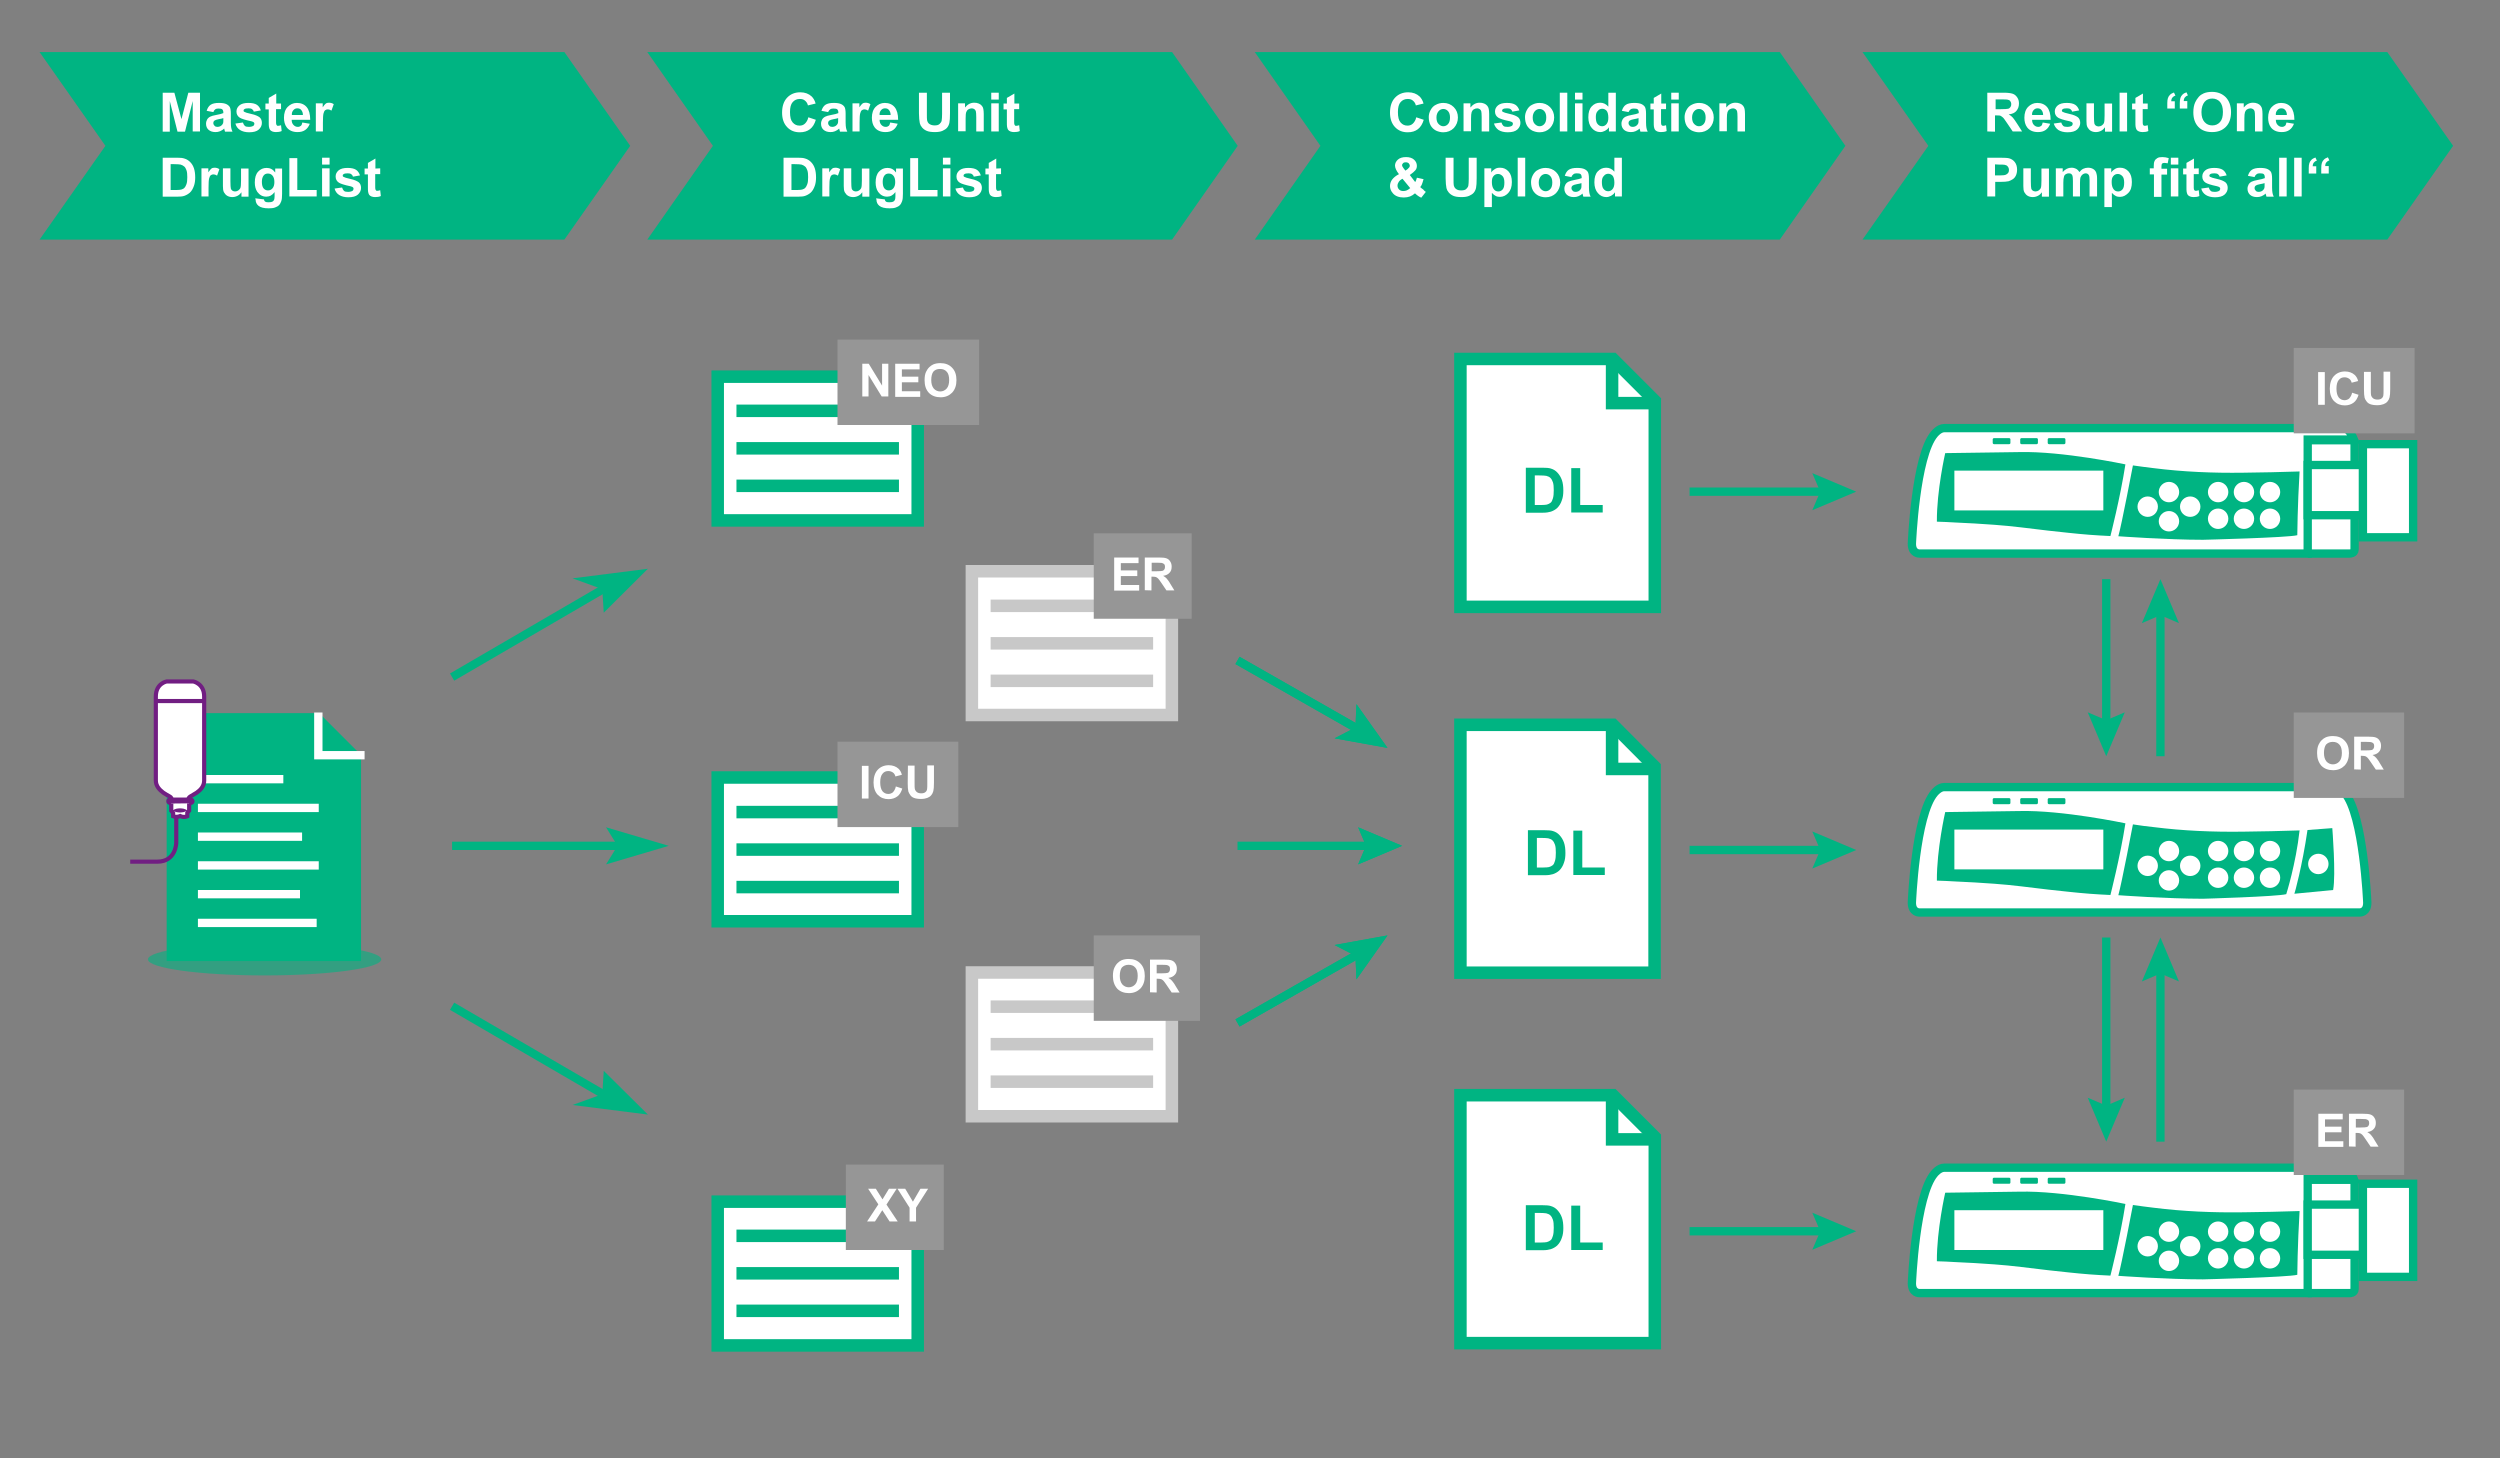 <?xml version="1.0" encoding="utf-8"?>
<!-- Generator: Adobe Illustrator 24.1.3, SVG Export Plug-In . SVG Version: 6.00 Build 0)  -->
<svg version="1.1" id="Ebene_1" xmlns="http://www.w3.org/2000/svg" xmlns:xlink="http://www.w3.org/1999/xlink" x="0px" y="0px"
	 viewBox="0 0 1200 700" style="enable-background:new 0 0 1200 700;" xml:space="preserve">
<rect x="0" y="0" width="1200" height="700" fill="#808080" stroke="none"/>
<style type="text/css">
	.st0{opacity:0.6;fill:#00B482;enable-background:new    ;}
	.st1{fill:#00B482;}
	.st2{fill:#FFFFFF;}
	.st3{fill:#FFFFFF;stroke:#00B482;stroke-width:6;stroke-miterlimit:10;}
	.st4{fill:none;stroke:#00B482;stroke-width:6;stroke-miterlimit:10;}
	.st5{fill:#FFFFFF;stroke:#C8C8C8;stroke-width:6;stroke-miterlimit:10;}
	.st6{fill:none;stroke:#C8C8C8;stroke-width:6;stroke-miterlimit:10;}
	.st7{fill:#969696;}
	.st8{fill:none;stroke:#00B482;stroke-width:4;stroke-miterlimit:10;}
	.st9{fill:#FFFFFF;stroke:#00B482;stroke-width:4;stroke-miterlimit:10;}
	.st10{fill:none;stroke:#FFFFFF;stroke-width:4;stroke-miterlimit:10;}
	.st11{fill:#FFFFFF;stroke:#711E82;stroke-width:2;stroke-miterlimit:10;}
	.st12{fill:none;}
	.st13{fill:#711E82;}
	.st14{fill:none;stroke:#711E82;stroke-width:2;stroke-miterlimit:10;}
</style>
<ellipse class="st0" cx="127" cy="460.5" rx="56" ry="7.7"/>
<g>
	<polygon class="st1" points="270.9,115 145,115 19,115 50.6,70 19,25 145,25 270.9,25 302.5,70 	"/>
</g>
<g>
	<polygon class="st1" points="562.6,115 436.6,115 310.7,115 342.2,70 310.7,25 436.6,25 562.6,25 594.1,70 	"/>
</g>
<g>
	<polygon class="st1" points="854.3,115 728.3,115 602.3,115 633.8,70 602.3,25 728.3,25 854.3,25 885.8,70 	"/>
</g>
<g>
	<polygon class="st1" points="1145.9,115 1020,115 894,115 925.6,70 894,25 1020,25 1145.9,25 1177.5,70 	"/>
</g>
<g>
	<path class="st2" d="M78.1,63.1V44.5h5.6l3.4,12.7l3.3-12.7H96v18.6h-3.5V48.5l-3.7,14.7h-3.6l-3.7-14.7v14.7h-3.4
		C78.1,63.2,78.1,63.1,78.1,63.1z"/>
	<path class="st2" d="M102.4,53.8l-3.2-0.6c0.4-1.3,1-2.3,1.9-2.9s2.2-0.9,4-0.9c1.6,0,2.8,0.2,3.6,0.6s1.3,0.9,1.6,1.4
		s0.5,1.6,0.5,3.2v4.2c0,1.2,0.1,2.1,0.2,2.6s0.3,1.2,0.6,1.8H108c-0.1-0.2-0.2-0.6-0.3-1.1c-0.1-0.2-0.1-0.4-0.1-0.4
		c-0.6,0.6-1.3,1-2,1.3s-1.4,0.4-2.2,0.4c-1.4,0-2.5-0.4-3.3-1.1s-1.2-1.7-1.2-2.9c0-0.8,0.2-1.4,0.5-2s0.9-1.1,1.5-1.4
		s1.6-0.6,2.8-0.8c1.7-0.3,2.8-0.6,3.5-0.9V54c0-0.7-0.2-1.2-0.5-1.5s-1-0.4-1.9-0.4c-0.6,0-1.1,0.1-1.5,0.4S102.7,53.1,102.4,53.8z
		 M107.2,56.7c-0.5,0.2-1.2,0.3-2.2,0.5s-1.6,0.4-1.9,0.6c-0.5,0.3-0.7,0.7-0.7,1.3c0,0.5,0.2,0.9,0.6,1.3s0.8,0.5,1.4,0.5
		s1.3-0.2,1.8-0.6c0.4-0.3,0.7-0.7,0.9-1.2c0.1-0.3,0.1-0.9,0.1-1.7C107.2,57.4,107.2,56.7,107.2,56.7z"/>
	<path class="st2" d="M113,59.3l3.6-0.5c0.2,0.7,0.5,1.2,0.9,1.6s1.1,0.5,2,0.5s1.6-0.2,2.1-0.5c0.3-0.2,0.5-0.6,0.5-1
		c0-0.3-0.1-0.5-0.3-0.7c-0.2-0.2-0.6-0.3-1.2-0.5c-2.9-0.6-4.7-1.2-5.5-1.7c-1.1-0.7-1.6-1.7-1.6-3c0-1.2,0.5-2.1,1.4-2.9
		s2.4-1.2,4.3-1.2c1.8,0,3.2,0.3,4.1,0.9s1.5,1.5,1.9,2.7l-3.4,0.6c-0.1-0.5-0.4-0.9-0.8-1.2s-1-0.4-1.7-0.4c-0.9,0-1.6,0.1-2,0.4
		c-0.3,0.2-0.4,0.4-0.4,0.7s0.1,0.5,0.4,0.6c0.3,0.2,1.4,0.6,3.3,1s3.2,1,4,1.6c0.7,0.6,1.1,1.5,1.1,2.7s-0.5,2.3-1.5,3.2
		s-2.6,1.3-4.6,1.3c-1.8,0-3.3-0.4-4.4-1.1S113.3,60.6,113,59.3z"/>
	<path class="st2" d="M134.9,49.6v2.8h-2.4v5.4c0,1.1,0,1.7,0.1,1.9s0.2,0.3,0.3,0.5s0.4,0.2,0.6,0.2c0.3,0,0.8-0.1,1.4-0.3l0.3,2.8
		c-0.8,0.4-1.8,0.5-2.8,0.5c-0.6,0-1.2-0.1-1.7-0.3s-0.9-0.5-1.1-0.8s-0.4-0.8-0.5-1.4c-0.1-0.4-0.1-1.3-0.1-2.5v-5.9h-1.6v-2.8h1.6
		V47l3.6-2.1v4.8h2.3L134.9,49.6L134.9,49.6z"/>
	<path class="st2" d="M145.1,58.8l3.6,0.6c-0.5,1.3-1.2,2.3-2.2,3s-2.2,1-3.7,1c-2.3,0-4.1-0.8-5.2-2.3c-0.9-1.2-1.3-2.8-1.3-4.6
		c0-2.2,0.6-4,1.8-5.2s2.6-1.9,4.4-1.9c2,0,3.6,0.7,4.7,2s1.7,3.4,1.7,6.1H140c0,1.1,0.3,1.9,0.9,2.5s1.2,0.9,2.1,0.9
		c0.6,0,1-0.2,1.4-0.5S145,59.5,145.1,58.8z M145.4,55.2c0-1-0.3-1.8-0.8-2.4s-1.1-0.8-1.9-0.8c-0.8,0-1.4,0.3-1.9,0.9
		s-0.8,1.3-0.7,2.3H145.4z"/>
	<path class="st2" d="M155.2,63.1h-3.6V49.6h3.3v1.9c0.6-0.9,1.1-1.5,1.5-1.8s1-0.4,1.5-0.4c0.8,0,1.6,0.2,2.3,0.7l-1.1,3.1
		c-0.6-0.4-1.2-0.6-1.7-0.6s-0.9,0.1-1.3,0.4s-0.6,0.8-0.8,1.5s-0.3,2.2-0.3,4.5v4.2C155,63.1,155.2,63.1,155.2,63.1z"/>
	<path class="st2" d="M78.1,75.7H85c1.5,0,2.7,0.1,3.5,0.4c1.1,0.3,2,0.9,2.8,1.7s1.4,1.8,1.8,3s0.6,2.7,0.6,4.4
		c0,1.5-0.2,2.9-0.6,4c-0.5,1.4-1.1,2.5-2,3.3c-0.7,0.6-1.5,1.1-2.6,1.5c-0.8,0.3-1.9,0.4-3.3,0.4h-7.1
		C78.1,94.4,78.1,75.7,78.1,75.7z M81.9,78.9v12.3h2.8c1,0,1.8-0.1,2.3-0.2c0.6-0.2,1.1-0.4,1.5-0.8s0.7-1,1-1.8s0.4-2,0.4-3.4
		s-0.1-2.5-0.4-3.3s-0.6-1.4-1.1-1.8s-1-0.7-1.7-0.9c-0.5-0.1-1.6-0.2-3.1-0.2h-1.7L81.9,78.9L81.9,78.9z"/>
	<path class="st2" d="M100.3,94.3h-3.6V80.8h3.3v1.9c0.6-0.9,1.1-1.5,1.5-1.8s1-0.4,1.5-0.4c0.8,0,1.6,0.2,2.3,0.7l-1.1,3.1
		c-0.6-0.4-1.2-0.6-1.7-0.6s-0.9,0.1-1.3,0.4s-0.6,0.8-0.8,1.5s-0.3,2.2-0.3,4.5v4.2C100.1,94.3,100.3,94.3,100.3,94.3z"/>
	<path class="st2" d="M115.9,94.3v-2c-0.5,0.7-1.1,1.3-1.9,1.7s-1.6,0.6-2.5,0.6s-1.7-0.2-2.4-0.6s-1.2-1-1.6-1.7s-0.5-1.7-0.5-3
		v-8.5h3.6V87c0,1.9,0.1,3.1,0.2,3.5s0.4,0.8,0.7,1s0.8,0.4,1.3,0.4c0.6,0,1.2-0.2,1.6-0.5s0.8-0.7,1-1.2s0.3-1.7,0.3-3.6v-5.7h3.6
		v13.5h-3.4C115.9,94.4,115.9,94.3,115.9,94.3z"/>
	<path class="st2" d="M122.6,95.2l4.1,0.5c0.1,0.5,0.2,0.8,0.5,1c0.3,0.3,0.9,0.4,1.6,0.4c0.9,0,1.6-0.1,2.1-0.4
		c0.3-0.2,0.6-0.5,0.7-0.9c0.1-0.3,0.2-0.8,0.2-1.6v-2c-1.1,1.5-2.4,2.2-4,2.2c-1.8,0-3.2-0.8-4.3-2.3c-0.8-1.2-1.2-2.7-1.2-4.5
		c0-2.3,0.5-4,1.6-5.2s2.4-1.8,4.1-1.8s3,0.7,4.1,2.2v-1.9h3.3V93c0,1.6-0.1,2.8-0.4,3.6s-0.6,1.4-1.1,1.9s-1.1,0.8-1.9,1.1
		s-1.8,0.4-3,0.4c-2.3,0-3.9-0.4-4.9-1.2s-1.4-1.8-1.4-3C122.5,95.5,122.5,95.4,122.6,95.2z M125.7,87.3c0,1.4,0.3,2.5,0.8,3.1
		s1.2,1,2.1,1c0.9,0,1.6-0.3,2.2-1s0.9-1.7,0.9-3c0-1.4-0.3-2.4-0.9-3.1s-1.3-1-2.2-1c-0.9,0-1.6,0.3-2.1,1S125.7,85.9,125.7,87.3z"
		/>
	<path class="st2" d="M138.9,94.3V75.9h3.8v15.3h9.3v3.1H138.9z"/>
	<path class="st2" d="M154.6,79v-3.3h3.6V79H154.6z M154.6,94.3V80.8h3.6v13.5H154.6z"/>
	<path class="st2" d="M160.6,90.5l3.6-0.5c0.2,0.7,0.5,1.2,0.9,1.6s1.1,0.5,2,0.5s1.6-0.2,2.1-0.5c0.3-0.2,0.5-0.6,0.5-1
		c0-0.3-0.1-0.5-0.3-0.7s-0.6-0.3-1.2-0.5c-2.9-0.6-4.7-1.2-5.5-1.7c-1.1-0.7-1.6-1.7-1.6-3c0-1.2,0.5-2.1,1.4-2.9s2.4-1.2,4.3-1.2
		c1.8,0,3.2,0.3,4.1,0.9s1.5,1.5,1.9,2.7l-3.4,0.6c-0.1-0.5-0.4-0.9-0.8-1.2s-1-0.4-1.7-0.4c-0.9,0-1.6,0.1-2,0.4
		c-0.3,0.2-0.4,0.4-0.4,0.7c0,0.3,0.1,0.5,0.4,0.6c0.3,0.2,1.4,0.6,3.3,1s3.2,1,4,1.6c0.7,0.6,1.1,1.5,1.1,2.7s-0.5,2.3-1.5,3.2
		s-2.6,1.3-4.6,1.3c-1.8,0-3.3-0.4-4.4-1.1S160.9,91.8,160.6,90.5z"/>
	<path class="st2" d="M182.5,80.8v2.8h-2.4V89c0,1.1,0,1.7,0.1,1.9s0.2,0.3,0.3,0.5s0.4,0.2,0.6,0.2c0.3,0,0.8-0.1,1.4-0.3l0.3,2.8
		c-0.8,0.4-1.8,0.5-2.8,0.5c-0.6,0-1.2-0.1-1.7-0.3s-0.9-0.5-1.1-0.8s-0.4-0.8-0.5-1.4c-0.1-0.4-0.1-1.3-0.1-2.5v-5.9H175v-2.8h1.6
		v-2.7l3.6-2.1v4.8L182.5,80.8L182.5,80.8z"/>
</g>
<g>
	<path class="st2" d="M388,56.3l3.6,1.2c-0.6,2-1.5,3.5-2.8,4.5s-2.9,1.5-4.9,1.5c-2.5,0-4.5-0.8-6.1-2.5s-2.4-4-2.4-6.9
		c0-3.1,0.8-5.5,2.4-7.2s3.7-2.6,6.3-2.6c2.3,0,4.1,0.7,5.5,2c0.8,0.8,1.5,1.9,1.9,3.4l-3.7,0.9c-0.2-1-0.7-1.7-1.4-2.3
		s-1.5-0.8-2.5-0.8c-1.4,0-2.5,0.5-3.4,1.5s-1.3,2.6-1.3,4.8c0,2.4,0.4,4,1.3,5s1.9,1.5,3.3,1.5c1,0,1.9-0.3,2.6-1
		S387.7,57.7,388,56.3z"/>
	<path class="st2" d="M397.5,53.8l-3.2-0.6c0.4-1.3,1-2.3,1.9-2.9s2.2-0.9,4-0.9c1.6,0,2.8,0.2,3.6,0.6s1.3,0.9,1.6,1.4
		s0.5,1.6,0.5,3.2v4.2c0,1.2,0.1,2.1,0.2,2.6s0.3,1.2,0.6,1.8h-3.5c-0.1-0.2-0.2-0.6-0.3-1.1c-0.1-0.2-0.1-0.4-0.1-0.4
		c-0.6,0.6-1.3,1-2,1.3s-1.4,0.4-2.2,0.4c-1.4,0-2.5-0.4-3.3-1.1s-1.2-1.7-1.2-2.9c0-0.8,0.2-1.4,0.5-2s0.9-1.1,1.5-1.4
		s1.6-0.6,2.8-0.8c1.7-0.3,2.8-0.6,3.5-0.9V54c0-0.7-0.2-1.2-0.5-1.5s-1-0.4-1.9-0.4c-0.6,0-1.1,0.1-1.5,0.4S397.8,53.1,397.5,53.8z
		 M402.3,56.7c-0.5,0.2-1.2,0.3-2.2,0.5s-1.6,0.4-1.9,0.6c-0.5,0.3-0.7,0.7-0.7,1.3c0,0.5,0.2,0.9,0.6,1.3s0.8,0.5,1.4,0.5
		s1.3-0.2,1.8-0.6c0.4-0.3,0.7-0.7,0.9-1.2c0.1-0.3,0.1-0.9,0.1-1.7L402.3,56.7L402.3,56.7z"/>
	<path class="st2" d="M412.8,63.1h-3.6V49.6h3.3v1.9c0.6-0.9,1.1-1.5,1.5-1.8s1-0.4,1.5-0.4c0.8,0,1.6,0.2,2.3,0.7l-1.1,3.1
		c-0.6-0.4-1.2-0.6-1.7-0.6s-0.9,0.1-1.3,0.4s-0.6,0.8-0.8,1.5s-0.3,2.2-0.3,4.5v4.2C412.6,63.1,412.8,63.1,412.8,63.1z"/>
	<path class="st2" d="M427.3,58.8l3.6,0.6c-0.5,1.3-1.2,2.3-2.2,3s-2.2,1-3.7,1c-2.3,0-4.1-0.8-5.2-2.3c-0.9-1.2-1.3-2.8-1.3-4.6
		c0-2.2,0.6-4,1.8-5.2s2.6-1.9,4.4-1.9c2,0,3.6,0.7,4.7,2s1.7,3.4,1.7,6.1h-8.9c0,1.1,0.3,1.9,0.9,2.5s1.2,0.9,2.1,0.9
		c0.6,0,1-0.2,1.4-0.5S427.1,59.5,427.3,58.8z M427.5,55.2c0-1-0.3-1.8-0.8-2.4s-1.1-0.8-1.9-0.8s-1.4,0.3-1.9,0.9s-0.8,1.3-0.7,2.3
		H427.5z"/>
	<path class="st2" d="M441.1,44.5h3.8v10.1c0,1.6,0,2.6,0.1,3.1c0.2,0.8,0.5,1.4,1.1,1.8s1.4,0.7,2.5,0.7s1.9-0.2,2.4-0.7
		s0.9-1,1-1.6s0.2-1.7,0.2-3.2V44.5h3.8v9.8c0,2.2-0.1,3.8-0.3,4.7s-0.6,1.7-1.1,2.3s-1.3,1.1-2.2,1.5s-2.1,0.6-3.6,0.6
		c-1.8,0-3.1-0.2-4-0.6s-1.6-0.9-2.2-1.6s-0.9-1.3-1.1-2.1c-0.2-1.1-0.4-2.6-0.4-4.7L441.1,44.5L441.1,44.5z"/>
	<path class="st2" d="M472.2,63.1h-3.6v-6.9c0-1.5-0.1-2.4-0.2-2.8s-0.4-0.8-0.7-1s-0.8-0.4-1.2-0.4c-0.6,0-1.2,0.2-1.7,0.5
		s-0.8,0.8-1,1.3s-0.3,1.6-0.3,3.1V63h-3.6V49.6h3.3v2c1.2-1.5,2.7-2.3,4.4-2.3c0.8,0,1.5,0.1,2.2,0.4s1.1,0.6,1.5,1.1
		s0.6,0.9,0.7,1.5s0.2,1.4,0.2,2.4L472.2,63.1L472.2,63.1z"/>
	<path class="st2" d="M475.8,47.8v-3.3h3.6v3.3H475.8z M475.8,63.1V49.6h3.6v13.5H475.8z"/>
	<path class="st2" d="M489.2,49.6v2.8h-2.4v5.4c0,1.1,0,1.7,0.1,1.9s0.2,0.3,0.3,0.5s0.4,0.2,0.6,0.2c0.3,0,0.8-0.1,1.4-0.3l0.3,2.8
		c-0.8,0.4-1.8,0.5-2.8,0.5c-0.6,0-1.2-0.1-1.7-0.3s-0.9-0.5-1.1-0.8s-0.4-0.8-0.5-1.4c-0.1-0.4-0.1-1.3-0.1-2.5v-5.9h-1.6v-2.8h1.6
		V47l3.6-2.1v4.8h2.3L489.2,49.6L489.2,49.6z"/>
	<path class="st2" d="M376.1,75.7h6.9c1.5,0,2.7,0.1,3.5,0.4c1.1,0.3,2,0.9,2.8,1.7s1.4,1.8,1.8,3s0.6,2.7,0.6,4.4
		c0,1.5-0.2,2.9-0.6,4c-0.5,1.4-1.1,2.5-2,3.3c-0.7,0.6-1.5,1.1-2.6,1.5c-0.8,0.3-1.9,0.4-3.3,0.4h-7.1L376.1,75.7L376.1,75.7z
		 M379.9,78.9v12.3h2.8c1,0,1.8-0.1,2.3-0.2c0.6-0.2,1.1-0.4,1.5-0.8s0.7-1,1-1.8s0.4-2,0.4-3.4s-0.1-2.5-0.4-3.3s-0.6-1.4-1.1-1.8
		s-1-0.7-1.7-0.9c-0.5-0.1-1.6-0.2-3.1-0.2h-1.7L379.9,78.9L379.9,78.9z"/>
	<path class="st2" d="M398.3,94.3h-3.6V80.8h3.3v1.9c0.6-0.9,1.1-1.5,1.5-1.8s1-0.4,1.5-0.4c0.8,0,1.6,0.2,2.3,0.7l-1.1,3.1
		c-0.6-0.4-1.2-0.6-1.7-0.6s-0.9,0.1-1.3,0.4s-0.6,0.8-0.8,1.5s-0.3,2.2-0.3,4.5v4.2C398.1,94.3,398.3,94.3,398.3,94.3z"/>
	<path class="st2" d="M413.9,94.3v-2c-0.5,0.7-1.1,1.3-1.9,1.7s-1.6,0.6-2.5,0.6s-1.7-0.2-2.4-0.6s-1.2-1-1.6-1.7s-0.5-1.7-0.5-3
		v-8.5h3.6V87c0,1.9,0.1,3.1,0.2,3.5s0.4,0.8,0.7,1s0.8,0.4,1.3,0.4c0.6,0,1.2-0.2,1.6-0.5s0.8-0.7,1-1.2s0.3-1.7,0.3-3.6v-5.7h3.6
		v13.5h-3.4L413.9,94.3L413.9,94.3z"/>
	<path class="st2" d="M420.6,95.2l4.1,0.5c0.1,0.5,0.2,0.8,0.5,1c0.3,0.3,0.9,0.4,1.6,0.4c0.9,0,1.6-0.1,2.1-0.4
		c0.3-0.2,0.6-0.5,0.7-0.9c0.1-0.3,0.2-0.8,0.2-1.6v-2c-1.1,1.5-2.4,2.2-4,2.2c-1.8,0-3.2-0.8-4.3-2.3c-0.8-1.2-1.2-2.7-1.2-4.5
		c0-2.3,0.5-4,1.6-5.2s2.4-1.8,4.1-1.8s3,0.7,4.1,2.2v-1.9h3.3V93c0,1.6-0.1,2.8-0.4,3.6s-0.6,1.4-1.1,1.9s-1.1,0.8-1.9,1.1
		s-1.8,0.4-3,0.4c-2.3,0-3.9-0.4-4.9-1.2s-1.4-1.8-1.4-3C420.5,95.5,420.5,95.4,420.6,95.2z M423.7,87.3c0,1.4,0.3,2.5,0.8,3.1
		s1.2,1,2.1,1s1.6-0.3,2.2-1s0.9-1.7,0.9-3c0-1.4-0.3-2.4-0.9-3.1s-1.3-1-2.2-1c-0.9,0-1.6,0.3-2.1,1S423.7,85.9,423.7,87.3z"/>
	<path class="st2" d="M436.9,94.3V75.9h3.8v15.3h9.3v3.1H436.9z"/>
	<path class="st2" d="M452.6,79v-3.3h3.6V79H452.6z M452.6,94.3V80.8h3.6v13.5H452.6z"/>
	<path class="st2" d="M458.6,90.5l3.6-0.5c0.2,0.7,0.5,1.2,0.9,1.6s1.1,0.5,2,0.5s1.6-0.2,2.1-0.5c0.3-0.2,0.5-0.6,0.5-1
		c0-0.3-0.1-0.5-0.3-0.7c-0.2-0.2-0.6-0.3-1.2-0.5c-2.9-0.6-4.7-1.2-5.5-1.7c-1.1-0.7-1.6-1.7-1.6-3c0-1.2,0.5-2.1,1.4-2.9
		s2.4-1.2,4.3-1.2c1.8,0,3.2,0.3,4.1,0.9s1.5,1.5,1.9,2.7l-3.4,0.6c-0.1-0.5-0.4-0.9-0.8-1.2s-1-0.4-1.7-0.4c-0.9,0-1.6,0.1-2,0.4
		c-0.3,0.2-0.4,0.4-0.4,0.7c0,0.3,0.1,0.5,0.4,0.6c0.3,0.2,1.4,0.6,3.3,1s3.2,1,4,1.6c0.7,0.6,1.1,1.5,1.1,2.7s-0.5,2.3-1.5,3.2
		s-2.6,1.3-4.6,1.3c-1.8,0-3.3-0.4-4.4-1.1S458.9,91.8,458.6,90.5z"/>
	<path class="st2" d="M480.5,80.8v2.8h-2.4V89c0,1.1,0,1.7,0.1,1.9s0.2,0.3,0.3,0.5s0.4,0.2,0.6,0.2c0.3,0,0.8-0.1,1.4-0.3l0.3,2.8
		c-0.8,0.4-1.8,0.5-2.8,0.5c-0.6,0-1.2-0.1-1.7-0.3s-0.9-0.5-1.1-0.8s-0.4-0.8-0.5-1.4c-0.1-0.4-0.1-1.3-0.1-2.5v-5.9H473v-2.8h1.6
		v-2.7l3.6-2.1v4.8L480.5,80.8L480.5,80.8z"/>
</g>
<g>
	<path class="st2" d="M679.8,56.3l3.6,1.2c-0.6,2-1.5,3.5-2.8,4.5s-2.9,1.5-4.9,1.5c-2.5,0-4.5-0.8-6.1-2.5s-2.4-4-2.4-6.9
		c0-3.1,0.8-5.5,2.4-7.2s3.7-2.6,6.3-2.6c2.3,0,4.1,0.7,5.5,2c0.8,0.8,1.5,1.9,1.9,3.4l-3.7,0.9c-0.2-1-0.7-1.7-1.4-2.3
		s-1.5-0.8-2.5-0.8c-1.4,0-2.5,0.5-3.4,1.5s-1.3,2.6-1.3,4.8c0,2.4,0.4,4,1.3,5s1.9,1.5,3.3,1.5c1,0,1.9-0.3,2.6-1
		S679.5,57.7,679.8,56.3z"/>
	<path class="st2" d="M685.8,56.2c0-1.2,0.3-2.3,0.9-3.4s1.4-2,2.5-2.5c1.1-0.6,2.3-0.9,3.6-0.9c2,0,3.7,0.7,5,2s2,3,2,5
		s-0.7,3.7-2,5.1c-1.3,1.3-3,2-5,2c-1.2,0-2.4-0.3-3.5-0.8c-1.1-0.6-2-1.4-2.6-2.5S685.8,57.7,685.8,56.2z M689.5,56.4
		c0,1.3,0.3,2.4,1,3.1s1.4,1.1,2.3,1.1s1.7-0.4,2.3-1.1c0.6-0.7,0.9-1.7,0.9-3.1c0-1.3-0.3-2.3-0.9-3c-0.6-0.7-1.4-1.1-2.3-1.1
		s-1.7,0.4-2.3,1.1S689.5,55.1,689.5,56.4z"/>
	<path class="st2" d="M714.8,63.1h-3.6v-6.9c0-1.5-0.1-2.4-0.2-2.8s-0.4-0.8-0.7-1s-0.8-0.4-1.2-0.4c-0.6,0-1.2,0.2-1.7,0.5
		s-0.8,0.8-1,1.3c-0.2,0.6-0.3,1.6-0.3,3.1V63h-3.6V49.6h3.3v2c1.2-1.5,2.7-2.3,4.4-2.3c0.8,0,1.5,0.1,2.2,0.4s1.1,0.6,1.5,1.1
		c0.3,0.4,0.6,0.9,0.7,1.5c0.1,0.6,0.2,1.4,0.2,2.4L714.8,63.1L714.8,63.1z"/>
	<path class="st2" d="M717.1,59.3l3.6-0.5c0.2,0.7,0.5,1.2,0.9,1.6s1.1,0.5,2,0.5s1.6-0.2,2.1-0.5c0.3-0.2,0.5-0.6,0.5-1
		c0-0.3-0.1-0.5-0.3-0.7s-0.6-0.3-1.2-0.5c-2.9-0.6-4.7-1.2-5.5-1.7c-1.1-0.7-1.6-1.7-1.6-3c0-1.2,0.5-2.1,1.4-2.9s2.4-1.2,4.3-1.2
		c1.8,0,3.2,0.3,4.1,0.9s1.5,1.5,1.9,2.7l-3.4,0.6c-0.1-0.5-0.4-0.9-0.8-1.2c-0.4-0.3-1-0.4-1.7-0.4c-0.9,0-1.6,0.1-2,0.4
		c-0.3,0.2-0.4,0.4-0.4,0.7s0.1,0.5,0.4,0.6c0.3,0.2,1.4,0.6,3.3,1c1.9,0.4,3.2,1,4,1.6c0.7,0.6,1.1,1.5,1.1,2.7s-0.5,2.3-1.5,3.2
		s-2.6,1.3-4.6,1.3c-1.8,0-3.3-0.4-4.4-1.1C718.2,61.6,717.5,60.6,717.1,59.3z"/>
	<path class="st2" d="M732,56.2c0-1.2,0.3-2.3,0.9-3.4s1.4-2,2.5-2.5c1.1-0.6,2.3-0.9,3.6-0.9c2,0,3.7,0.7,5,2s2,3,2,5
		s-0.7,3.7-2,5.1c-1.3,1.3-3,2-5,2c-1.2,0-2.4-0.3-3.5-0.8c-1.1-0.6-2-1.4-2.6-2.5S732,57.7,732,56.2z M735.7,56.4
		c0,1.3,0.3,2.4,1,3.1s1.4,1.1,2.3,1.1s1.7-0.4,2.3-1.1c0.6-0.7,0.9-1.7,0.9-3.1c0-1.3-0.3-2.3-0.9-3c-0.6-0.7-1.4-1.1-2.3-1.1
		s-1.7,0.4-2.3,1.1S735.7,55.1,735.7,56.4z"/>
	<path class="st2" d="M748.7,63.1V44.5h3.6v18.6H748.7z"/>
	<path class="st2" d="M756,47.8v-3.3h3.6v3.3H756z M756,63.1V49.6h3.6v13.5H756z"/>
	<path class="st2" d="M775.6,63.1h-3.3v-2c-0.5,0.8-1.2,1.3-1.9,1.7c-0.8,0.4-1.5,0.6-2.3,0.6c-1.5,0-2.9-0.6-4-1.9
		c-1.1-1.2-1.7-3-1.7-5.2c0-2.3,0.5-4,1.6-5.2s2.4-1.8,4.1-1.8c1.5,0,2.8,0.6,3.9,1.9v-6.7h3.6L775.6,63.1L775.6,63.1z M766,56.1
		c0,1.4,0.2,2.5,0.6,3.1c0.6,0.9,1.4,1.4,2.4,1.4c0.8,0,1.5-0.3,2.1-1s0.9-1.7,0.9-3.1c0-1.5-0.3-2.7-0.8-3.3s-1.3-1-2.1-1
		s-1.6,0.3-2.1,1C766.3,53.8,766,54.8,766,56.1z"/>
	<path class="st2" d="M781.7,53.8l-3.2-0.6c0.4-1.3,1-2.3,1.9-2.9s2.2-0.9,4-0.9c1.6,0,2.8,0.2,3.6,0.6s1.3,0.9,1.6,1.4
		c0.3,0.6,0.5,1.6,0.5,3.2v4.2c0,1.2,0.1,2.1,0.2,2.6c0.1,0.6,0.3,1.2,0.6,1.8h-3.5c-0.1-0.2-0.2-0.6-0.3-1.1
		c-0.1-0.2-0.1-0.4-0.1-0.4c-0.6,0.6-1.3,1-2,1.3s-1.4,0.4-2.2,0.4c-1.4,0-2.5-0.4-3.3-1.1c-0.8-0.8-1.2-1.7-1.2-2.9
		c0-0.8,0.2-1.4,0.5-2s0.9-1.1,1.5-1.4c0.7-0.3,1.6-0.6,2.8-0.8c1.7-0.3,2.8-0.6,3.5-0.9V54c0-0.7-0.2-1.2-0.5-1.5s-1-0.4-1.9-0.4
		c-0.6,0-1.1,0.1-1.5,0.4S782,53.1,781.7,53.8z M786.5,56.7c-0.5,0.2-1.2,0.3-2.2,0.5s-1.6,0.4-1.9,0.6c-0.5,0.3-0.7,0.7-0.7,1.3
		c0,0.5,0.2,0.9,0.6,1.3s0.8,0.5,1.4,0.5c0.6,0,1.3-0.2,1.8-0.6c0.4-0.3,0.7-0.7,0.9-1.2c0.1-0.3,0.1-0.9,0.1-1.7L786.5,56.7
		L786.5,56.7z"/>
	<path class="st2" d="M799.7,49.6v2.8h-2.4v5.4c0,1.1,0,1.7,0.1,1.9c0,0.2,0.2,0.3,0.3,0.5c0.2,0.1,0.4,0.2,0.6,0.2
		c0.3,0,0.8-0.1,1.4-0.3l0.3,2.8c-0.8,0.4-1.8,0.5-2.8,0.5c-0.6,0-1.2-0.1-1.7-0.3s-0.9-0.5-1.1-0.8c-0.2-0.3-0.4-0.8-0.5-1.4
		c-0.1-0.4-0.1-1.3-0.1-2.5v-5.9h-1.6v-2.8h1.6V47l3.6-2.1v4.8h2.3L799.7,49.6L799.7,49.6z"/>
	<path class="st2" d="M802.2,47.8v-3.3h3.6v3.3H802.2z M802.2,63.1V49.6h3.6v13.5H802.2z"/>
	<path class="st2" d="M808.6,56.2c0-1.2,0.3-2.3,0.9-3.4s1.4-2,2.5-2.5c1.1-0.6,2.3-0.9,3.6-0.9c2,0,3.7,0.7,5,2s2,3,2,5
		s-0.7,3.7-2,5.1c-1.3,1.3-3,2-5,2c-1.2,0-2.4-0.3-3.5-0.8c-1.1-0.6-2-1.4-2.6-2.5S808.6,57.7,808.6,56.2z M812.2,56.4
		c0,1.3,0.3,2.4,1,3.1s1.4,1.1,2.3,1.1s1.7-0.4,2.3-1.1c0.6-0.7,0.9-1.7,0.9-3.1c0-1.3-0.3-2.3-0.9-3c-0.6-0.7-1.4-1.1-2.3-1.1
		s-1.7,0.4-2.3,1.1S812.2,55.1,812.2,56.4z"/>
	<path class="st2" d="M837.6,63.1H834v-6.9c0-1.5-0.1-2.4-0.2-2.8s-0.4-0.8-0.7-1s-0.8-0.4-1.2-0.4c-0.6,0-1.2,0.2-1.7,0.5
		s-0.8,0.8-1,1.3c-0.2,0.6-0.3,1.6-0.3,3.1V63h-3.6V49.6h3.3v2c1.2-1.5,2.7-2.3,4.4-2.3c0.8,0,1.5,0.1,2.2,0.4s1.1,0.6,1.5,1.1
		c0.3,0.4,0.6,0.9,0.7,1.5c0.1,0.6,0.2,1.4,0.2,2.4L837.6,63.1L837.6,63.1z"/>
	<path class="st2" d="M684.4,92.1l-2.2,2.8c-1.1-0.5-2.1-1.2-3-2.1c-0.8,0.7-1.6,1.2-2.4,1.5s-1.9,0.5-3,0.5c-2.3,0-4.1-0.7-5.2-2
		c-0.9-1-1.4-2.2-1.4-3.5c0-1.2,0.4-2.3,1.1-3.2s1.8-1.8,3.2-2.5c-0.6-0.8-1.1-1.5-1.4-2.2s-0.5-1.3-0.5-1.9c0-1.1,0.5-2.1,1.4-2.9
		s2.2-1.2,3.9-1.2c1.6,0,2.9,0.4,3.8,1.2s1.4,1.8,1.4,3c0,0.8-0.2,1.5-0.7,2.1s-1.4,1.4-2.7,2.3l2.6,3.4c0.3-0.5,0.6-1.2,0.8-2.1
		l3.2,0.7c-0.3,1.1-0.6,2-0.8,2.5s-0.5,1-0.8,1.3c0.4,0.4,0.9,0.8,1.5,1.2C683.6,91.6,684.1,91.9,684.4,92.1z M673.2,85.8
		c-0.8,0.4-1.4,0.9-1.8,1.5s-0.6,1.2-0.6,1.8c0,0.8,0.3,1.4,0.8,1.9s1.2,0.7,2,0.7c0.6,0,1.1-0.1,1.6-0.3s1.1-0.6,1.7-1.1
		L673.2,85.8z M674.6,81.9l1-0.7c0.7-0.6,1.1-1.1,1.1-1.6s-0.2-0.8-0.5-1.2c-0.3-0.3-0.8-0.5-1.4-0.5c-0.6,0-1,0.1-1.3,0.4
		s-0.5,0.6-0.5,1s0.3,1,0.8,1.6L674.6,81.9z"/>
	<path class="st2" d="M693.9,75.7h3.8v10.1c0,1.6,0,2.6,0.1,3.1c0.2,0.8,0.5,1.4,1.1,1.8c0.6,0.5,1.4,0.7,2.5,0.7s1.9-0.2,2.4-0.7
		s0.9-1,1-1.6s0.2-1.7,0.2-3.2V75.7h3.8v9.8c0,2.2-0.1,3.8-0.3,4.7s-0.6,1.7-1.1,2.3c-0.5,0.6-1.3,1.1-2.2,1.5s-2.1,0.6-3.6,0.6
		c-1.8,0-3.1-0.2-4-0.6s-1.6-0.9-2.2-1.6s-0.9-1.3-1.1-2.1c-0.2-1.1-0.4-2.6-0.4-4.7V75.7z"/>
	<path class="st2" d="M712.5,80.8h3.3v2c0.4-0.7,1-1.2,1.8-1.7s1.6-0.6,2.5-0.6c1.6,0,2.9,0.6,4,1.8s1.6,2.9,1.6,5.1
		c0,2.3-0.6,4-1.7,5.2s-2.4,1.9-4,1.9c-0.7,0-1.4-0.1-2-0.4s-1.2-0.8-1.9-1.5v6.8h-3.6L712.5,80.8L712.5,80.8z M716.1,87.4
		c0,1.5,0.3,2.6,0.9,3.4s1.3,1.1,2.2,1.1c0.8,0,1.5-0.3,2.1-1s0.8-1.8,0.8-3.3c0-1.4-0.3-2.5-0.9-3.1s-1.3-1-2.1-1
		c-0.9,0-1.6,0.3-2.2,1S716.1,86,716.1,87.4z"/>
	<path class="st2" d="M728.5,94.3V75.7h3.6v18.6C732.1,94.3,728.5,94.3,728.5,94.3z"/>
	<path class="st2" d="M734.9,87.4c0-1.2,0.3-2.3,0.9-3.4s1.4-2,2.5-2.5c1.1-0.6,2.3-0.9,3.6-0.9c2,0,3.7,0.7,5,2s2,3,2,5
		s-0.7,3.7-2,5.1c-1.3,1.3-3,2-5,2c-1.2,0-2.4-0.3-3.5-0.8c-1.1-0.6-2-1.4-2.6-2.5S734.9,88.9,734.9,87.4z M738.6,87.6
		c0,1.3,0.3,2.4,1,3.1s1.4,1.1,2.3,1.1s1.7-0.4,2.3-1.1s0.9-1.7,0.9-3.1c0-1.3-0.3-2.3-0.9-3c-0.6-0.7-1.4-1.1-2.3-1.1
		s-1.7,0.4-2.3,1.1S738.6,86.3,738.6,87.6z"/>
	<path class="st2" d="M754.3,85l-3.2-0.6c0.4-1.3,1-2.3,1.9-2.9s2.2-0.9,4-0.9c1.6,0,2.8,0.2,3.6,0.6s1.3,0.9,1.6,1.4
		c0.3,0.6,0.5,1.6,0.5,3.2V90c0,1.2,0.1,2.1,0.2,2.6c0.1,0.6,0.3,1.2,0.6,1.8H760c-0.1-0.2-0.2-0.6-0.3-1.1
		c-0.1-0.2-0.1-0.4-0.1-0.4c-0.6,0.6-1.3,1-2,1.3s-1.4,0.4-2.2,0.4c-1.4,0-2.5-0.4-3.3-1.1c-0.8-0.8-1.2-1.7-1.2-2.9
		c0-0.8,0.2-1.4,0.5-2s0.9-1.1,1.5-1.4c0.7-0.3,1.6-0.6,2.8-0.8c1.7-0.3,2.8-0.6,3.5-0.9v-0.4c0-0.7-0.2-1.2-0.5-1.5s-1-0.4-1.9-0.4
		c-0.6,0-1.1,0.1-1.5,0.4S754.5,84.3,754.3,85z M759.1,87.9c-0.5,0.2-1.2,0.3-2.2,0.5s-1.6,0.4-1.9,0.6c-0.5,0.3-0.7,0.7-0.7,1.3
		c0,0.5,0.2,0.9,0.6,1.3s0.8,0.5,1.4,0.5c0.6,0,1.3-0.2,1.8-0.6c0.4-0.3,0.7-0.7,0.9-1.2c0.1-0.3,0.1-0.9,0.1-1.7L759.1,87.9
		L759.1,87.9z"/>
	<path class="st2" d="M778.5,94.3h-3.3v-2c-0.5,0.8-1.2,1.3-1.9,1.7c-0.8,0.4-1.5,0.6-2.3,0.6c-1.5,0-2.9-0.6-4-1.9
		c-1.1-1.2-1.7-3-1.7-5.2c0-2.3,0.5-4,1.6-5.2s2.4-1.8,4.1-1.8c1.5,0,2.8,0.6,3.9,1.9v-6.7h3.6L778.5,94.3L778.5,94.3z M768.9,87.3
		c0,1.4,0.2,2.5,0.6,3.1c0.6,0.9,1.4,1.4,2.4,1.4c0.8,0,1.5-0.3,2.1-1s0.9-1.7,0.9-3.1c0-1.5-0.3-2.7-0.8-3.3s-1.3-1-2.1-1
		s-1.6,0.3-2.1,1C769.2,85,768.9,86,768.9,87.3z"/>
</g>
<g>
	<path class="st2" d="M953.9,63.1V44.5h7.9c2,0,3.4,0.2,4.3,0.5c0.9,0.3,1.6,0.9,2.2,1.8s0.8,1.8,0.8,2.9c0,1.4-0.4,2.5-1.2,3.5
		s-2,1.5-3.7,1.7c0.8,0.5,1.5,1,2,1.6s1.2,1.6,2.1,3l2.3,3.6h-4.5l-2.7-4c-1-1.4-1.6-2.4-2-2.7s-0.7-0.6-1.1-0.8s-1-0.2-1.9-0.2
		h-0.8v7.8L953.9,63.1L953.9,63.1z M957.7,52.4h2.8c1.8,0,2.9-0.1,3.4-0.2s0.8-0.4,1.1-0.8s0.4-0.8,0.4-1.4c0-0.6-0.2-1.1-0.5-1.5
		s-0.8-0.6-1.4-0.7c-0.3,0-1.2-0.1-2.7-0.1h-2.9v4.7H957.7z"/>
	<path class="st2" d="M980.5,58.8l3.6,0.6c-0.5,1.3-1.2,2.3-2.2,3s-2.2,1-3.7,1c-2.3,0-4.1-0.8-5.2-2.3c-0.9-1.2-1.3-2.8-1.3-4.6
		c0-2.2,0.6-4,1.8-5.2s2.6-1.9,4.4-1.9c2,0,3.6,0.7,4.7,2s1.7,3.4,1.7,6.1h-8.9c0,1.1,0.3,1.9,0.9,2.5s1.2,0.9,2.1,0.9
		c0.6,0,1-0.2,1.4-0.5S980.3,59.5,980.5,58.8z M980.7,55.2c0-1-0.3-1.8-0.8-2.4S978.8,52,978,52s-1.4,0.3-1.9,0.9s-0.8,1.3-0.7,2.3
		H980.7z"/>
	<path class="st2" d="M985.8,59.3l3.6-0.5c0.2,0.7,0.5,1.2,0.9,1.6s1.1,0.5,2,0.5s1.6-0.2,2.1-0.5c0.3-0.2,0.5-0.6,0.5-1
		c0-0.3-0.1-0.5-0.3-0.7s-0.6-0.3-1.2-0.5c-2.9-0.6-4.7-1.2-5.5-1.7c-1.1-0.7-1.6-1.7-1.6-3c0-1.2,0.5-2.1,1.4-2.9s2.4-1.2,4.3-1.2
		c1.8,0,3.2,0.3,4.1,0.9s1.5,1.5,1.9,2.7l-3.4,0.6c-0.1-0.5-0.4-0.9-0.8-1.2c-0.4-0.3-1-0.4-1.7-0.4c-0.9,0-1.6,0.1-2,0.4
		c-0.3,0.2-0.4,0.4-0.4,0.7s0.1,0.5,0.4,0.6c0.3,0.2,1.4,0.6,3.3,1c1.9,0.4,3.2,1,4,1.6c0.7,0.6,1.1,1.5,1.1,2.7s-0.5,2.3-1.5,3.2
		s-2.6,1.3-4.6,1.3c-1.8,0-3.3-0.4-4.4-1.1C986.9,61.6,986.2,60.6,985.8,59.3z"/>
	<path class="st2" d="M1010.4,63.1v-2c-0.5,0.7-1.1,1.3-1.9,1.7c-0.8,0.4-1.6,0.6-2.5,0.6s-1.7-0.2-2.4-0.6s-1.2-1-1.6-1.7
		s-0.5-1.7-0.5-3v-8.5h3.6v6.2c0,1.9,0.1,3.1,0.2,3.5c0.1,0.4,0.4,0.8,0.7,1s0.8,0.4,1.3,0.4c0.6,0,1.2-0.2,1.6-0.5s0.8-0.7,1-1.2
		s0.3-1.7,0.3-3.6v-5.7h3.6v13.5h-3.4L1010.4,63.1L1010.4,63.1z"/>
	<path class="st2" d="M1017.4,63.1V44.5h3.6v18.6H1017.4z"/>
	<path class="st2" d="M1030.9,49.6v2.8h-2.4v5.4c0,1.1,0,1.7,0.1,1.9c0,0.2,0.2,0.3,0.3,0.5c0.2,0.1,0.4,0.2,0.6,0.2
		c0.3,0,0.8-0.1,1.4-0.3l0.3,2.8c-0.8,0.4-1.8,0.5-2.8,0.5c-0.6,0-1.2-0.1-1.7-0.3s-0.9-0.5-1.1-0.8s-0.4-0.8-0.5-1.4
		c-0.1-0.4-0.1-1.3-0.1-2.5v-5.9h-1.6v-2.8h1.6V47l3.6-2.1v4.8h2.3L1030.9,49.6L1030.9,49.6z"/>
	<path class="st2" d="M1043.9,52.1h-3.6v-2.6c0-1,0.1-1.8,0.3-2.4c0.2-0.6,0.5-1.1,1-1.6s1.1-0.8,1.9-1.1l0.7,1.5
		c-0.7,0.2-1.2,0.6-1.5,1s-0.5,1-0.5,1.7h1.7V52.1z M1049.9,52.1h-3.6v-2.6c0-1,0.1-1.9,0.3-2.5c0.2-0.6,0.5-1.1,1-1.6
		s1.1-0.8,1.9-1.1l0.7,1.5c-0.7,0.2-1.2,0.6-1.5,1s-0.5,1-0.5,1.7h1.7V52.1z"/>
	<path class="st2" d="M1052.8,53.9c0-1.9,0.3-3.5,0.9-4.8c0.4-0.9,1-1.8,1.7-2.6s1.5-1.3,2.4-1.7c1.2-0.5,2.5-0.7,4-0.7
		c2.7,0,4.9,0.9,6.6,2.6c1.6,1.7,2.5,4.1,2.5,7.1s-0.8,5.4-2.5,7.1s-3.8,2.5-6.6,2.5c-2.8,0-5-0.8-6.6-2.5S1052.8,56.9,1052.8,53.9z
		 M1056.7,53.8c0,2.1,0.5,3.7,1.5,4.8s2.2,1.6,3.7,1.6s2.7-0.5,3.7-1.6s1.4-2.7,1.4-4.9c0-2.1-0.5-3.7-1.4-4.8
		c-0.9-1-2.2-1.6-3.7-1.6s-2.8,0.5-3.7,1.6S1056.7,51.7,1056.7,53.8z"/>
	<path class="st2" d="M1086,63.1h-3.6v-6.9c0-1.5-0.1-2.4-0.2-2.8s-0.4-0.8-0.7-1c-0.3-0.2-0.8-0.4-1.2-0.4c-0.6,0-1.2,0.2-1.7,0.5
		s-0.8,0.8-1,1.3c-0.2,0.6-0.3,1.6-0.3,3.1V63h-3.6V49.6h3.3v2c1.2-1.5,2.7-2.3,4.4-2.3c0.8,0,1.5,0.1,2.2,0.4s1.1,0.6,1.5,1.1
		c0.3,0.4,0.6,0.9,0.7,1.5s0.2,1.4,0.2,2.4L1086,63.1L1086,63.1z"/>
	<path class="st2" d="M1097.5,58.8l3.6,0.6c-0.5,1.3-1.2,2.3-2.2,3s-2.2,1-3.7,1c-2.3,0-4.1-0.8-5.2-2.3c-0.9-1.2-1.3-2.8-1.3-4.6
		c0-2.2,0.6-4,1.8-5.2s2.6-1.9,4.4-1.9c2,0,3.6,0.7,4.7,2s1.7,3.4,1.7,6.1h-8.9c0,1.1,0.3,1.9,0.9,2.5s1.2,0.9,2.1,0.9
		c0.6,0,1-0.2,1.4-0.5S1097.3,59.5,1097.5,58.8z M1097.7,55.2c0-1-0.3-1.8-0.8-2.4s-1.1-0.8-1.9-0.8s-1.4,0.3-1.9,0.9
		s-0.8,1.3-0.7,2.3H1097.7z"/>
	<path class="st2" d="M953.9,94.3V75.7h6c2.3,0,3.8,0.1,4.5,0.3c1.1,0.3,2,0.9,2.7,1.8s1.1,2.1,1.1,3.6c0,1.1-0.2,2.1-0.6,2.9
		s-0.9,1.4-1.6,1.8c-0.6,0.4-1.3,0.7-1.9,0.9c-0.9,0.2-2.2,0.3-3.9,0.3h-2.5v7C957.7,94.3,953.9,94.3,953.9,94.3z M957.6,78.9v5.3
		h2.1c1.5,0,2.5-0.1,3-0.3s0.9-0.5,1.2-0.9s0.4-0.9,0.4-1.4c0-0.7-0.2-1.2-0.6-1.7s-0.9-0.7-1.5-0.8c-0.4-0.1-1.4-0.1-2.7-0.1
		L957.6,78.9L957.6,78.9z"/>
	<path class="st2" d="M980.1,94.3v-2c-0.5,0.7-1.1,1.3-1.9,1.7c-0.8,0.4-1.6,0.6-2.5,0.6s-1.7-0.2-2.4-0.6s-1.2-1-1.6-1.7
		s-0.5-1.7-0.5-3v-8.5h3.6V87c0,1.9,0.1,3.1,0.2,3.5c0.1,0.4,0.4,0.8,0.7,1s0.8,0.4,1.3,0.4c0.6,0,1.2-0.2,1.6-0.5s0.8-0.7,1-1.2
		s0.3-1.7,0.3-3.6v-5.7h3.6v13.5h-3.4L980.1,94.3L980.1,94.3z"/>
	<path class="st2" d="M986.8,80.8h3.3v1.8c1.2-1.4,2.6-2.1,4.2-2.1c0.9,0,1.6,0.2,2.2,0.5s1.2,0.9,1.6,1.6c0.6-0.7,1.2-1.3,1.9-1.6
		s1.4-0.5,2.2-0.5c1,0,1.8,0.2,2.5,0.6s1.2,1,1.5,1.8c0.2,0.6,0.4,1.5,0.4,2.8v8.6h-3.6v-7.7c0-1.3-0.1-2.2-0.4-2.6
		c-0.3-0.5-0.8-0.8-1.5-0.8c-0.5,0-1,0.2-1.4,0.5s-0.8,0.8-1,1.3s-0.3,1.5-0.3,2.8v6.5H995v-7.4c0-1.3-0.1-2.2-0.2-2.5
		s-0.3-0.7-0.6-0.9c-0.3-0.2-0.6-0.3-1.1-0.3c-0.6,0-1,0.1-1.5,0.4s-0.8,0.7-0.9,1.3c-0.2,0.6-0.3,1.5-0.3,2.8v6.6h-3.6L986.8,80.8
		L986.8,80.8z"/>
	<path class="st2" d="M1010.1,80.8h3.3v2c0.4-0.7,1-1.2,1.8-1.7s1.6-0.6,2.5-0.6c1.6,0,2.9,0.6,4,1.8s1.6,2.9,1.6,5.1
		c0,2.3-0.5,4-1.7,5.2s-2.4,1.9-4,1.9c-0.7,0-1.4-0.1-2-0.4s-1.2-0.8-1.9-1.5v6.8h-3.6L1010.1,80.8L1010.1,80.8z M1013.6,87.4
		c0,1.5,0.3,2.6,0.9,3.4s1.3,1.1,2.2,1.1c0.8,0,1.5-0.3,2.1-1s0.8-1.8,0.8-3.3c0-1.4-0.3-2.5-0.9-3.1s-1.3-1-2.1-1
		c-0.9,0-1.6,0.3-2.2,1S1013.6,86,1013.6,87.4z"/>
	<path class="st2" d="M1031.8,80.8h2v-1c0-1.1,0.1-2,0.4-2.5c0.2-0.6,0.7-1,1.3-1.4c0.6-0.4,1.5-0.5,2.5-0.5s2,0.2,3,0.5l-0.5,2.5
		c-0.6-0.1-1.1-0.2-1.6-0.2s-0.9,0.1-1.1,0.4c-0.2,0.2-0.3,0.7-0.3,1.4v1h2.7v2.8h-2.7v10.7h-3.6V83.7h-2v-2.9
		C1031.9,80.8,1031.8,80.8,1031.8,80.8z"/>
	<path class="st2" d="M1042,79v-3.3h3.6V79H1042z M1042,94.3V80.8h3.6v13.5H1042z"/>
	<path class="st2" d="M1055.4,80.8v2.8h-2.4V89c0,1.1,0,1.7,0.1,1.9c0,0.2,0.2,0.3,0.3,0.5c0.2,0.1,0.4,0.2,0.6,0.2
		c0.3,0,0.8-0.1,1.4-0.3l0.3,2.8c-0.8,0.4-1.8,0.5-2.8,0.5c-0.6,0-1.2-0.1-1.7-0.3s-0.9-0.5-1.1-0.8s-0.4-0.8-0.5-1.4
		c-0.1-0.4-0.1-1.3-0.1-2.5v-5.9h-1.6v-2.8h1.6v-2.7l3.6-2.1v4.8L1055.4,80.8L1055.4,80.8z"/>
	<path class="st2" d="M1056.6,90.5l3.6-0.5c0.2,0.7,0.5,1.2,0.9,1.6s1.1,0.5,2,0.5s1.6-0.2,2.1-0.5c0.3-0.2,0.5-0.6,0.5-1
		c0-0.3-0.1-0.5-0.3-0.7c-0.2-0.2-0.6-0.3-1.2-0.5c-2.9-0.6-4.7-1.2-5.5-1.7c-1.1-0.7-1.6-1.7-1.6-3c0-1.2,0.5-2.1,1.4-2.9
		s2.4-1.2,4.3-1.2c1.8,0,3.2,0.3,4.1,0.9s1.5,1.5,1.9,2.7l-3.4,0.6c-0.1-0.5-0.4-0.9-0.8-1.2c-0.4-0.3-1-0.4-1.7-0.4
		c-0.9,0-1.6,0.1-2,0.4c-0.3,0.2-0.4,0.4-0.4,0.7c0,0.3,0.1,0.5,0.4,0.6c0.3,0.2,1.4,0.6,3.3,1s3.2,1,4,1.6c0.7,0.6,1.1,1.5,1.1,2.7
		s-0.5,2.3-1.5,3.2s-2.6,1.3-4.6,1.3c-1.8,0-3.3-0.4-4.4-1.1C1057.6,92.8,1056.9,91.8,1056.6,90.5z"/>
	<path class="st2" d="M1082.2,85l-3.2-0.6c0.4-1.3,1-2.3,1.9-2.9s2.2-0.9,4-0.9c1.6,0,2.8,0.2,3.6,0.6s1.3,0.9,1.6,1.4
		c0.3,0.6,0.5,1.6,0.5,3.2V90c0,1.2,0.1,2.1,0.2,2.6c0.1,0.6,0.3,1.2,0.6,1.8h-3.5c-0.1-0.2-0.2-0.6-0.3-1.1
		c-0.1-0.2-0.1-0.4-0.1-0.4c-0.6,0.6-1.3,1-2,1.3s-1.4,0.4-2.2,0.4c-1.4,0-2.5-0.4-3.3-1.1c-0.8-0.8-1.2-1.7-1.2-2.9
		c0-0.8,0.2-1.4,0.5-2s0.9-1.1,1.5-1.4c0.7-0.3,1.6-0.6,2.8-0.8c1.7-0.3,2.8-0.6,3.5-0.9v-0.4c0-0.7-0.2-1.2-0.5-1.5s-1-0.4-1.9-0.4
		c-0.6,0-1.1,0.1-1.5,0.4S1082.4,84.3,1082.2,85z M1087,87.9c-0.5,0.2-1.2,0.3-2.2,0.5s-1.6,0.4-1.9,0.6c-0.5,0.3-0.7,0.7-0.7,1.3
		c0,0.5,0.2,0.9,0.6,1.3s0.8,0.5,1.4,0.5s1.3-0.2,1.8-0.6c0.4-0.3,0.7-0.7,0.9-1.2c0.1-0.3,0.1-0.9,0.1-1.7L1087,87.9L1087,87.9z"/>
	<path class="st2" d="M1094,94.3V75.7h3.6v18.6C1097.6,94.3,1094,94.3,1094,94.3z"/>
	<path class="st2" d="M1101.2,94.3V75.7h3.6v18.6C1104.8,94.3,1101.2,94.3,1101.2,94.3z"/>
	<path class="st2" d="M1111.8,83.3h-3.6v-2.6c0-1,0.1-1.8,0.3-2.4c0.2-0.6,0.5-1.1,1-1.6s1.1-0.8,1.9-1.1l0.7,1.5
		c-0.7,0.2-1.2,0.6-1.5,1s-0.5,1-0.5,1.7h1.7V83.3z M1117.8,83.3h-3.6v-2.6c0-1,0.1-1.9,0.3-2.5c0.2-0.6,0.5-1.1,1-1.6
		s1.1-0.8,1.9-1.1l0.7,1.5c-0.7,0.2-1.2,0.6-1.5,1s-0.5,1-0.5,1.7h1.7V83.3z"/>
</g>
<g>
	<rect x="344.5" y="180.8" class="st3" width="96" height="69"/>
	<g>
		<line class="st4" x1="353.5" y1="197.2" x2="431.5" y2="197.2"/>
		<line class="st4" x1="353.5" y1="215.2" x2="431.5" y2="215.2"/>
		<line class="st4" x1="353.5" y1="233.2" x2="431.5" y2="233.2"/>
	</g>
</g>
<g>
	<rect x="344.5" y="373.2" class="st3" width="96" height="69"/>
	<g>
		<line class="st4" x1="353.5" y1="389.8" x2="431.5" y2="389.8"/>
		<line class="st4" x1="353.5" y1="407.8" x2="431.5" y2="407.8"/>
		<line class="st4" x1="353.5" y1="425.8" x2="431.5" y2="425.8"/>
	</g>
</g>
<g>
	<rect x="344.5" y="576.8" class="st3" width="96" height="69"/>
	<g>
		<line class="st4" x1="353.5" y1="593.2" x2="431.5" y2="593.2"/>
		<line class="st4" x1="353.5" y1="611.2" x2="431.5" y2="611.2"/>
		<line class="st4" x1="353.5" y1="629.2" x2="431.5" y2="629.2"/>
	</g>
</g>
<g>
	<rect x="466.5" y="274.2" class="st5" width="96" height="69"/>
	<g>
		<line class="st6" x1="475.5" y1="290.8" x2="553.5" y2="290.8"/>
		<line class="st6" x1="475.5" y1="308.8" x2="553.5" y2="308.8"/>
		<line class="st6" x1="475.5" y1="326.8" x2="553.5" y2="326.8"/>
	</g>
</g>
<g>
	<rect x="466.5" y="466.8" class="st5" width="96" height="69"/>
	<g>
		<line class="st6" x1="475.5" y1="483.2" x2="553.5" y2="483.2"/>
		<line class="st6" x1="475.5" y1="501.2" x2="553.5" y2="501.2"/>
		<line class="st6" x1="475.5" y1="519.2" x2="553.5" y2="519.2"/>
	</g>
</g>
<rect x="402" y="163" class="st7" width="68" height="41"/>
<g>
	<path class="st2" d="M413.9,190.3v-15.7h3.1l6.4,10.5v-10.5h3v15.7h-3.2l-6.3-10.3v10.3H413.9z"/>
	<path class="st2" d="M429.7,190.3v-15.7h11.7v2.7h-8.5v3.5h7.9v2.7h-7.9v4.3h8.8v2.7h-12V190.3z"/>
	<path class="st2" d="M443.8,182.5c0-1.6,0.2-3,0.7-4c0.4-0.8,0.8-1.5,1.5-2.2c0.6-0.6,1.3-1.1,2-1.4c1-0.4,2.1-0.6,3.4-0.6
		c2.3,0,4.2,0.7,5.6,2.2c1.4,1.4,2.1,3.4,2.1,6c0,2.5-0.7,4.5-2.1,6c-1.4,1.4-3.2,2.2-5.5,2.2s-4.2-0.7-5.6-2.1
		C444.4,187,443.8,185,443.8,182.5z M447,182.4c0,1.8,0.4,3.1,1.2,4.1c0.8,0.9,1.9,1.4,3.1,1.4s2.3-0.5,3.1-1.4
		c0.8-0.9,1.2-2.3,1.2-4.1s-0.4-3.2-1.2-4c-0.8-0.9-1.8-1.3-3.2-1.3s-2.4,0.4-3.2,1.3C447.4,179.2,447,180.6,447,182.4z"/>
</g>
<rect x="406" y="559" class="st7" width="47" height="41"/>
<g>
	<path class="st2" d="M416.2,586.3l5.4-8.2l-4.9-7.5h3.7l3.2,5.1l3.1-5.1h3.7l-4.9,7.6l5.4,8.1H427l-3.5-5.4l-3.5,5.4L416.2,586.3
		L416.2,586.3z"/>
	<path class="st2" d="M436.6,586.3v-6.6l-5.8-9.1h3.7l3.7,6.2l3.6-6.2h3.7l-5.8,9.1v6.6H436.6z"/>
</g>
<rect x="525" y="256" class="st7" width="47" height="41"/>
<g>
	<path class="st2" d="M534.8,283.3v-15.7h11.7v2.7H538v3.5h7.9v2.7H538v4.3h8.8v2.7h-12V283.3z"/>
	<path class="st2" d="M549.5,283.3v-15.7h6.7c1.7,0,2.9,0.1,3.7,0.4s1.4,0.8,1.8,1.5c0.5,0.7,0.7,1.6,0.7,2.5c0,1.2-0.3,2.2-1,2.9
		c-0.7,0.8-1.7,1.3-3.1,1.5c0.7,0.4,1.3,0.8,1.7,1.3s1.1,1.3,1.8,2.6l1.9,3.1h-3.8l-2.3-3.4c-0.8-1.2-1.4-2-1.7-2.3s-0.6-0.5-1-0.7
		c-0.3-0.1-0.9-0.2-1.6-0.2h-0.6v6.6L549.5,283.3L549.5,283.3z M552.7,274.2h2.4c1.5,0,2.5-0.1,2.9-0.2s0.7-0.4,0.9-0.7
		c0.2-0.3,0.3-0.7,0.3-1.2s-0.1-1-0.4-1.3c-0.3-0.3-0.7-0.5-1.2-0.6c-0.3,0-1-0.1-2.3-0.1h-2.5v4.1L552.7,274.2L552.7,274.2z"/>
</g>
<rect x="402" y="356" class="st7" width="58" height="41"/>
<g>
	<path class="st2" d="M413.7,383.3v-15.7h3.2v15.7H413.7z"/>
	<path class="st2" d="M430,377.5l3.1,1c-0.5,1.7-1.3,3-2.4,3.8s-2.5,1.3-4.2,1.3c-2.1,0-3.8-0.7-5.2-2.1c-1.3-1.4-2-3.4-2-5.9
		c0-2.6,0.7-4.7,2-6.1s3.1-2.2,5.3-2.2c1.9,0,3.5,0.6,4.7,1.7c0.7,0.7,1.3,1.6,1.6,2.9l-3.1,0.8c-0.2-0.8-0.6-1.5-1.2-1.9
		s-1.3-0.7-2.2-0.7c-1.2,0-2.1,0.4-2.8,1.3c-0.7,0.8-1.1,2.2-1.1,4.1c0,2,0.4,3.4,1.1,4.3c0.7,0.8,1.6,1.3,2.8,1.3
		c0.8,0,1.6-0.3,2.2-0.8C429.3,379.5,429.8,378.6,430,377.5z"/>
	<path class="st2" d="M435.8,367.5h3.2v8.5c0,1.4,0,2.2,0.1,2.6c0.1,0.6,0.5,1.2,1,1.6s1.2,0.6,2.1,0.6s1.6-0.2,2-0.6
		c0.5-0.4,0.7-0.8,0.8-1.4c0.1-0.5,0.1-1.4,0.1-2.7v-8.7h3.2v8.3c0,1.9-0.1,3.2-0.3,4c-0.2,0.8-0.5,1.4-1,2s-1.1,1-1.9,1.3
		s-1.8,0.5-3,0.5c-1.5,0-2.6-0.2-3.4-0.5s-1.4-0.8-1.8-1.4s-0.7-1.1-0.9-1.7c-0.2-0.9-0.3-2.2-0.3-4L435.8,367.5L435.8,367.5z"/>
</g>
<rect x="525" y="449" class="st7" width="51" height="41"/>
<g>
	<path class="st2" d="M534.2,468.5c0-1.6,0.2-2.9,0.7-4c0.4-0.8,0.8-1.5,1.5-2.2c0.6-0.6,1.3-1.1,2-1.4c1-0.4,2.1-0.6,3.4-0.6
		c2.3,0,4.2,0.7,5.6,2.2c1.4,1.4,2.1,3.4,2.1,6c0,2.5-0.7,4.5-2.1,6c-1.4,1.4-3.2,2.2-5.5,2.2s-4.2-0.7-5.6-2.1
		C534.9,473,534.2,471,534.2,468.5z M537.5,468.4c0,1.8,0.4,3.1,1.2,4.1c0.8,0.9,1.9,1.4,3.1,1.4s2.3-0.5,3.1-1.4s1.2-2.3,1.2-4.1
		c0-1.8-0.4-3.2-1.2-4c-0.8-0.9-1.8-1.3-3.2-1.3s-2.4,0.5-3.2,1.3C537.9,465.2,537.5,466.6,537.5,468.4z"/>
	<path class="st2" d="M552,476.3v-15.7h6.7c1.7,0,2.9,0.1,3.7,0.4s1.4,0.8,1.8,1.5c0.5,0.7,0.7,1.6,0.7,2.5c0,1.2-0.3,2.2-1,2.9
		c-0.7,0.8-1.7,1.3-3.1,1.5c0.7,0.4,1.3,0.8,1.7,1.3s1.1,1.3,1.8,2.6l1.9,3.1h-3.8l-2.3-3.4c-0.8-1.2-1.4-2-1.7-2.3s-0.6-0.5-1-0.7
		c-0.3-0.1-0.9-0.2-1.6-0.2h-0.6v6.6L552,476.3L552,476.3z M555.1,467.2h2.4c1.5,0,2.5-0.1,2.9-0.2s0.7-0.3,0.9-0.7
		c0.2-0.3,0.3-0.7,0.3-1.2s-0.1-1-0.4-1.3c-0.3-0.3-0.7-0.5-1.2-0.6c-0.3,0-1-0.1-2.3-0.1h-2.5v4.1L555.1,467.2L555.1,467.2z"/>
</g>
<line class="st8" x1="1107.7" y1="212.2" x2="1107.7" y2="264.5"/>
<path class="st9" d="M1107.7,265.7h20.2c0,0,2.3,0,2.3-1.9v-17.1v-24.5v-9.9c0-0.6-0.5-1-1-1h-21.6"/>
<path class="st9" d="M1107.7,265.7h-73.5h-4.5H921.3c0,0-3.6,0.1-3.6-4.7c0,0,1.7-42.1,10.8-52.7c0,0,2.2-2.8,4.7-2.8h95.9h1.5h94.6
	c2.5,0,4.7,5.5,4.7,5.5h-22.2V265.7z"/>
<path class="st1" d="M933.7,217.5c0,0-4.1,17.9-4,32.9c2.9,0.1,5.9,0.2,8.8,0.4c6.3,0.3,12.5,0.6,18.8,1.1
	c8.6,0.6,17.2,1.8,25.8,2.8c6.6,0.7,13.3,1.5,19.9,2c3.3,0.3,6.7,0.4,10,0.6c0,0,4.7-18.3,7.2-34.4c0,0-30.1-6.4-50.9-5.9
	L933.7,217.5z"/>
<path class="st1" d="M1023.8,223.4c0,0-5.5,28.9-7,34c0,0,23.4,1.7,40.6,1.7c0,0,40.7-1,45.3-2.2c0,0,0.1-14,1.1-30.6
	c-9,0.3-18,0.5-27.1,0.6c-14.4,0.2-28.7-0.4-43-2.2C1030.5,224.3,1027.1,223.9,1023.8,223.4z"/>
<rect x="938.1" y="225.9" class="st2" width="71.5" height="19.1"/>
<circle class="st2" cx="1041.1" cy="236.2" r="4.9"/>
<circle class="st2" cx="1064.7" cy="236.2" r="4.9"/>
<circle class="st2" cx="1077.1" cy="236.2" r="4.9"/>
<circle class="st2" cx="1089.6" cy="236.2" r="4.9"/>
<circle class="st2" cx="1064.7" cy="249" r="4.9"/>
<circle class="st2" cx="1077.1" cy="249" r="4.9"/>
<circle class="st2" cx="1089.6" cy="249" r="4.9"/>
<circle class="st2" cx="1041.1" cy="250.2" r="4.9"/>
<circle class="st2" cx="1030.9" cy="243.2" r="4.9"/>
<circle class="st2" cx="1051.3" cy="243.2" r="4.9"/>
<rect x="1107.7" y="223.2" class="st9" width="26.6" height="24.1"/>
<rect x="1134.2" y="213.2" class="st9" width="24.1" height="44.7"/>
<g>
	<path class="st1" d="M964.4,213.2h-7.3c-0.3,0-0.6-0.3-0.6-0.6v-1.7c0-0.3,0.3-0.6,0.6-0.6h7.3c0.3,0,0.6,0.3,0.6,0.6v1.7
		C965,212.9,964.8,213.2,964.4,213.2z"/>
	<path class="st1" d="M977.6,213.2h-7.3c-0.3,0-0.6-0.3-0.6-0.6v-1.7c0-0.3,0.3-0.6,0.6-0.6h7.3c0.3,0,0.6,0.3,0.6,0.6v1.7
		C978.2,212.9,977.9,213.2,977.6,213.2z"/>
	<path class="st1" d="M990.8,213.2h-7.3c-0.3,0-0.6-0.3-0.6-0.6v-1.7c0-0.3,0.3-0.6,0.6-0.6h7.3c0.3,0,0.6,0.3,0.6,0.6v1.7
		C991.4,212.9,991.1,213.2,990.8,213.2z"/>
</g>
<g>
	<line class="st8" x1="1107.7" y1="567.2" x2="1107.7" y2="619.5"/>
	<path class="st9" d="M1107.7,620.7h20.2c0,0,2.3,0,2.3-1.9v-17.1v-24.5v-9.9c0-0.6-0.5-1-1-1h-21.6"/>
	<path class="st9" d="M1107.7,620.7h-73.5h-4.5H921.3c0,0-3.6,0.1-3.6-4.7c0,0,1.7-42.1,10.8-52.7c0,0,2.2-2.8,4.7-2.8h95.9h1.5
		h94.6c2.5,0,4.7,5.5,4.7,5.5h-22.2V620.7z"/>
	<path class="st1" d="M933.7,572.5c0,0-4.1,17.9-4,32.9c2.9,0.1,5.9,0.2,8.8,0.4c6.3,0.3,12.5,0.6,18.8,1.1
		c8.6,0.6,17.2,1.8,25.8,2.8c6.6,0.7,13.3,1.5,19.9,2c3.3,0.3,6.7,0.4,10,0.6c0,0,4.7-18.3,7.2-34.4c0,0-30.1-6.4-50.9-5.9
		L933.7,572.5z"/>
	<path class="st1" d="M1023.8,578.4c0,0-5.5,28.9-7,34c0,0,23.4,1.7,40.6,1.7c0,0,40.7-1,45.3-2.2c0,0,0.1-14,1.1-30.6
		c-9,0.3-18,0.5-27.1,0.6c-14.4,0.2-28.7-0.4-43-2.2C1030.5,579.3,1027.1,578.9,1023.8,578.4z"/>
	<rect x="938.1" y="580.9" class="st2" width="71.5" height="19.1"/>
	<circle class="st2" cx="1041.1" cy="591.2" r="4.9"/>
	<circle class="st2" cx="1064.7" cy="591.2" r="4.9"/>
	<circle class="st2" cx="1077.1" cy="591.2" r="4.9"/>
	<circle class="st2" cx="1089.6" cy="591.2" r="4.9"/>
	<circle class="st2" cx="1064.7" cy="604" r="4.9"/>
	<circle class="st2" cx="1077.1" cy="604" r="4.9"/>
	<circle class="st2" cx="1089.6" cy="604" r="4.9"/>
	<circle class="st2" cx="1041.1" cy="605.2" r="4.9"/>
	<circle class="st2" cx="1030.9" cy="598.2" r="4.9"/>
	<circle class="st2" cx="1051.3" cy="598.2" r="4.9"/>
	<rect x="1107.7" y="578.2" class="st9" width="26.6" height="24.1"/>
	<rect x="1134.2" y="568.2" class="st9" width="24.1" height="44.7"/>
	<g>
		<path class="st1" d="M964.4,568.2h-7.3c-0.3,0-0.6-0.3-0.6-0.6v-1.7c0-0.3,0.3-0.6,0.6-0.6h7.3c0.3,0,0.6,0.3,0.6,0.6v1.7
			C965,567.9,964.8,568.2,964.4,568.2z"/>
		<path class="st1" d="M977.6,568.2h-7.3c-0.3,0-0.6-0.3-0.6-0.6v-1.7c0-0.3,0.3-0.6,0.6-0.6h7.3c0.3,0,0.6,0.3,0.6,0.6v1.7
			C978.2,567.9,977.9,568.2,977.6,568.2z"/>
		<path class="st1" d="M990.8,568.2h-7.3c-0.3,0-0.6-0.3-0.6-0.6v-1.7c0-0.3,0.3-0.6,0.6-0.6h7.3c0.3,0,0.6,0.3,0.6,0.6v1.7
			C991.4,567.9,991.1,568.2,990.8,568.2z"/>
	</g>
</g>
<path class="st9" d="M1034.2,438h98.5c0,0,3.6,0.1,3.6-4.7c0,0-1.7-42.1-10.8-52.7c0,0-2.2-2.8-4.7-2.8h-90.2h-1.5h-95.9
	c-2.5,0-4.7,2.8-4.7,2.8c-9.1,10.6-10.8,52.7-10.8,52.7c0,4.8,3.6,4.7,3.6,4.7h108.5H1034.2z"/>
<path class="st1" d="M933.7,389.8c0,0-4.1,17.9-4,32.9c2.9,0.1,5.9,0.2,8.8,0.4c6.3,0.3,12.5,0.6,18.8,1.1
	c8.6,0.6,17.2,1.8,25.8,2.8c6.6,0.7,13.3,1.5,19.9,2c3.3,0.3,6.7,0.4,10,0.6c0,0,4.7-18.3,7.2-34.4c0,0-30.1-6.4-50.9-5.9
	L933.7,389.8z"/>
<path class="st1" d="M1023.8,395.7c0,0-5.5,28.9-7,34c0,0,23.4,1.7,40.6,1.7c0,0,35.4-1,40-2.2c0,0,4.6-14.4,6.4-30.6
	c-9,0.3-18,0.5-27.1,0.6c-14.4,0.2-28.7-0.4-43-2.2C1030.5,396.7,1027.1,396.2,1023.8,395.7z"/>
<path class="st1" d="M1107.6,398.4l11.9-0.9c0,0,1.8,22.3,0.4,29.7c0,0-13.9,1.3-18.6,1.8C1101.4,429,1105.1,415.6,1107.6,398.4z"/>
<rect x="938.1" y="398.2" class="st2" width="71.5" height="19.1"/>
<circle class="st2" cx="1041.1" cy="408.5" r="4.9"/>
<circle class="st2" cx="1064.7" cy="408.5" r="4.9"/>
<circle class="st2" cx="1077.1" cy="408.5" r="4.9"/>
<circle class="st2" cx="1089.6" cy="408.5" r="4.9"/>
<circle class="st2" cx="1064.7" cy="421.3" r="4.9"/>
<circle class="st2" cx="1077.1" cy="421.3" r="4.9"/>
<circle class="st2" cx="1089.6" cy="421.3" r="4.9"/>
<circle class="st2" cx="1112.8" cy="414.7" r="4.9"/>
<circle class="st2" cx="1041.1" cy="422.6" r="4.9"/>
<circle class="st2" cx="1030.9" cy="415.6" r="4.9"/>
<circle class="st2" cx="1051.3" cy="415.6" r="4.9"/>
<g>
	<path class="st1" d="M964.4,386h-7.3c-0.3,0-0.6-0.3-0.6-0.6v-1.7c0-0.3,0.3-0.6,0.6-0.6h7.3c0.3,0,0.6,0.3,0.6,0.6v1.7
		C965,385.7,964.8,386,964.4,386z"/>
	<path class="st1" d="M977.6,386h-7.3c-0.3,0-0.6-0.3-0.6-0.6v-1.7c0-0.3,0.3-0.6,0.6-0.6h7.3c0.3,0,0.6,0.3,0.6,0.6v1.7
		C978.2,385.7,977.9,386,977.6,386z"/>
	<path class="st1" d="M990.8,386h-7.3c-0.3,0-0.6-0.3-0.6-0.6v-1.7c0-0.3,0.3-0.6,0.6-0.6h7.3c0.3,0,0.6,0.3,0.6,0.6v1.7
		C991.4,385.7,991.1,386,990.8,386z"/>
</g>
<rect x="1101" y="167" class="st7" width="58" height="41"/>
<g>
	<path class="st2" d="M1112.7,194.3v-15.7h3.2v15.7H1112.7z"/>
	<path class="st2" d="M1129,188.5l3.1,1c-0.5,1.7-1.3,3-2.4,3.8s-2.5,1.3-4.2,1.3c-2.1,0-3.8-0.7-5.2-2.1c-1.3-1.4-2-3.4-2-5.9
		c0-2.6,0.7-4.7,2-6.1s3.1-2.2,5.3-2.2c1.9,0,3.5,0.6,4.7,1.7c0.7,0.7,1.3,1.6,1.6,2.9l-3.1,0.8c-0.2-0.8-0.6-1.5-1.2-1.9
		s-1.3-0.7-2.2-0.7c-1.2,0-2.1,0.4-2.8,1.3c-0.7,0.8-1.1,2.2-1.1,4.1c0,2,0.4,3.4,1.1,4.3c0.7,0.8,1.6,1.3,2.8,1.3
		c0.8,0,1.6-0.3,2.2-0.8C1128.3,190.5,1128.8,189.6,1129,188.5z"/>
	<path class="st2" d="M1134.8,178.5h3.2v8.5c0,1.4,0,2.2,0.1,2.6c0.1,0.6,0.5,1.2,1,1.6c0.5,0.4,1.2,0.6,2.1,0.6s1.6-0.2,2-0.6
		c0.5-0.4,0.7-0.8,0.8-1.4c0.1-0.5,0.1-1.4,0.1-2.7v-8.7h3.2v8.3c0,1.9-0.1,3.2-0.3,4c-0.2,0.8-0.5,1.4-1,2s-1.1,1-1.9,1.3
		s-1.8,0.5-3,0.5c-1.5,0-2.6-0.2-3.4-0.5s-1.4-0.8-1.8-1.4c-0.5-0.6-0.7-1.1-0.9-1.7c-0.2-0.9-0.3-2.2-0.3-4v-8.4L1134.8,178.5
		L1134.8,178.5z"/>
</g>
<rect x="1101" y="342" class="st7" width="53" height="41"/>
<g>
	<path class="st2" d="M1112.2,361.5c0-1.6,0.2-2.9,0.7-4c0.4-0.8,0.8-1.5,1.5-2.2c0.6-0.6,1.3-1.1,2-1.4c1-0.4,2.1-0.6,3.4-0.6
		c2.3,0,4.2,0.7,5.6,2.2c1.4,1.4,2.1,3.4,2.1,6c0,2.5-0.7,4.5-2.1,6c-1.4,1.4-3.2,2.2-5.5,2.2s-4.2-0.7-5.6-2.1
		C1112.9,366,1112.2,364,1112.2,361.5z M1115.5,361.4c0,1.8,0.4,3.1,1.2,4.1c0.8,0.9,1.9,1.4,3.1,1.4s2.3-0.5,3.1-1.4
		s1.2-2.3,1.2-4.1c0-1.8-0.4-3.2-1.2-4c-0.8-0.9-1.8-1.3-3.2-1.3s-2.4,0.5-3.2,1.3C1115.9,358.2,1115.5,359.6,1115.5,361.4z"/>
	<path class="st2" d="M1130,369.3v-15.7h6.7c1.7,0,2.9,0.1,3.7,0.4c0.8,0.3,1.4,0.8,1.8,1.5c0.5,0.7,0.7,1.6,0.7,2.5
		c0,1.2-0.3,2.2-1,2.9c-0.7,0.8-1.7,1.3-3.1,1.5c0.7,0.4,1.3,0.8,1.7,1.3c0.4,0.5,1.1,1.3,1.8,2.6l1.9,3.1h-3.8l-2.3-3.4
		c-0.8-1.2-1.4-2-1.7-2.3c-0.3-0.3-0.6-0.5-1-0.7c-0.3-0.1-0.9-0.2-1.6-0.2h-0.6v6.6L1130,369.3L1130,369.3z M1133.1,360.2h2.4
		c1.5,0,2.5-0.1,2.9-0.2s0.7-0.3,0.9-0.7c0.2-0.3,0.3-0.7,0.3-1.2s-0.1-1-0.4-1.3s-0.7-0.5-1.2-0.6c-0.3,0-1-0.1-2.3-0.1h-2.5v4.1
		L1133.1,360.2L1133.1,360.2z"/>
</g>
<rect x="1101" y="523" class="st7" width="53" height="41"/>
<g>
	<path class="st2" d="M1112.8,550.3v-15.7h11.7v2.7h-8.5v3.5h7.9v2.7h-7.9v4.3h8.8v2.7h-12V550.3z"/>
	<path class="st2" d="M1127.5,550.3v-15.7h6.7c1.7,0,2.9,0.1,3.7,0.4c0.8,0.3,1.4,0.8,1.8,1.5c0.5,0.7,0.7,1.6,0.7,2.5
		c0,1.2-0.3,2.2-1,2.9c-0.7,0.8-1.7,1.3-3.1,1.5c0.7,0.4,1.3,0.8,1.7,1.3c0.4,0.5,1.1,1.3,1.8,2.6l1.9,3.1h-3.8l-2.3-3.4
		c-0.8-1.2-1.4-2-1.7-2.3c-0.3-0.3-0.6-0.5-1-0.7c-0.3-0.1-0.9-0.2-1.6-0.2h-0.6v6.6L1127.5,550.3L1127.5,550.3z M1130.7,541.2h2.4
		c1.5,0,2.5-0.1,2.9-0.2c0.4-0.1,0.7-0.3,0.9-0.7c0.2-0.3,0.3-0.7,0.3-1.2s-0.1-1-0.4-1.3s-0.7-0.5-1.2-0.6c-0.3,0-1-0.1-2.3-0.1
		h-2.5v4.1H1130.7z"/>
</g>
<g>
	<g>
		<line class="st8" x1="1011" y1="278" x2="1011" y2="348.7"/>
		<g>
			<polygon class="st1" points="1002.1,341.9 1011,345.7 1019.9,341.9 1011,363 			"/>
		</g>
	</g>
</g>
<g>
	<g>
		<line class="st8" x1="811" y1="236" x2="876.7" y2="236"/>
		<g>
			<polygon class="st1" points="869.9,244.9 873.7,236 869.9,227.1 891,236 			"/>
		</g>
	</g>
</g>
<g>
	<g>
		<line class="st8" x1="811" y1="408" x2="876.7" y2="408"/>
		<g>
			<polygon class="st1" points="869.9,416.9 873.7,408 869.9,399.1 891,408 			"/>
		</g>
	</g>
</g>
<g>
	<g>
		<g>
			<polygon class="st1" points="651.9,414.9 655.7,406 651.9,397.1 673,406 			"/>
		</g>
	</g>
</g>
<g>
	<g>
		<line class="st8" x1="811" y1="591" x2="876.7" y2="591"/>
		<g>
			<polygon class="st1" points="869.9,599.9 873.7,591 869.9,582.1 891,591 			"/>
		</g>
	</g>
</g>
<g>
	<g>
		<line class="st8" x1="1037" y1="363" x2="1037" y2="292.3"/>
		<g>
			<polygon class="st1" points="1045.9,299.1 1037,295.3 1028.1,299.1 1037,278 			"/>
		</g>
	</g>
</g>
<g>
	<g>
		<line class="st8" x1="1011" y1="450" x2="1011" y2="533.7"/>
		<g>
			<polygon class="st1" points="1002.1,526.9 1011,530.7 1019.9,526.9 1011,548 			"/>
		</g>
	</g>
</g>
<g>
	<g>
		<line class="st8" x1="1037" y1="548" x2="1037" y2="464.3"/>
		<g>
			<polygon class="st1" points="1045.9,471.1 1037,467.3 1028.1,471.1 1037,450 			"/>
		</g>
	</g>
</g>
<g>
	<polygon class="st3" points="794.3,192.4 794.3,291.3 747.6,291.3 701,291.3 701,231.8 701,172.3 774.2,172.3 	"/>
	<polyline class="st4" points="773.8,173 773.8,193.5 795,193.5 	"/>
	<g>
		<path class="st1" d="M732.4,224.5h7.9c1.8,0,3.2,0.1,4.1,0.4c1.3,0.4,2.3,1,3.2,2s1.6,2.1,2.1,3.5s0.7,3.1,0.7,5.1
			c0,1.8-0.2,3.3-0.7,4.6c-0.5,1.6-1.3,2.8-2.3,3.8c-0.8,0.7-1.8,1.3-3,1.7c-1,0.3-2.2,0.5-3.8,0.5h-8.2V224.5z M736.7,228.2v14.2
			h3.2c1.2,0,2.1-0.1,2.6-0.2c0.7-0.2,1.3-0.5,1.8-0.9s0.8-1.1,1.1-2.1s0.4-2.3,0.4-3.9s-0.1-2.9-0.4-3.8s-0.7-1.6-1.2-2.1
			s-1.2-0.8-2-1c-0.6-0.1-1.8-0.2-3.6-0.2H736.7z"/>
		<path class="st1" d="M754.2,246v-21.3h4.3v17.7h10.8v3.6H754.2z"/>
	</g>
</g>
<polygon class="st1" points="173.3,362.4 173.3,461.3 126.6,461.3 80,461.3 80,401.8 80,342.3 153.2,342.3 "/>
<polyline class="st10" points="152.8,342 152.8,362.5 175,362.5 "/>
<g>
	<polygon class="st3" points="794.2,368 794.2,466.9 747.6,466.9 701,466.9 701,407.4 701,347.9 774.2,347.9 	"/>
	<polyline class="st4" points="773.8,348.6 773.8,369.1 795,369.1 	"/>
	<g>
		<path class="st1" d="M733.4,398.5h7.9c1.8,0,3.2,0.1,4.1,0.4c1.3,0.4,2.3,1,3.2,2s1.6,2.1,2.1,3.5s0.7,3.1,0.7,5.1
			c0,1.8-0.2,3.3-0.7,4.6c-0.5,1.6-1.3,2.8-2.3,3.8c-0.8,0.7-1.8,1.3-3,1.7c-1,0.3-2.2,0.5-3.8,0.5h-8.2V398.5z M737.7,402.2v14.2
			h3.2c1.2,0,2.1-0.1,2.6-0.2c0.7-0.2,1.3-0.5,1.8-0.9s0.8-1.1,1.1-2.1s0.4-2.3,0.4-3.9s-0.1-2.9-0.4-3.8s-0.7-1.6-1.2-2.1
			s-1.2-0.8-2-1c-0.6-0.1-1.8-0.2-3.6-0.2H737.7z"/>
		<path class="st1" d="M755.2,420v-21.3h4.3v17.7h10.8v3.6L755.2,420L755.2,420z"/>
	</g>
</g>
<g>
	<polygon class="st3" points="794.3,545.8 794.3,644.7 747.6,644.7 701,644.7 701,585.2 701,525.7 774.2,525.7 	"/>
	<polyline class="st4" points="773.8,526.5 773.8,546.9 795,546.9 	"/>
	<g>
		<path class="st1" d="M732.4,578.5h7.9c1.8,0,3.2,0.1,4.1,0.4c1.3,0.4,2.3,1,3.2,2s1.6,2.1,2.1,3.5s0.7,3.1,0.7,5.1
			c0,1.8-0.2,3.3-0.7,4.6c-0.5,1.6-1.3,2.8-2.3,3.8c-0.8,0.7-1.8,1.3-3,1.7c-1,0.3-2.2,0.5-3.8,0.5h-8.2V578.5z M736.7,582.2v14.2
			h3.2c1.2,0,2.1-0.1,2.6-0.2c0.7-0.2,1.3-0.5,1.8-0.9s0.8-1.1,1.1-2.1s0.4-2.3,0.4-3.9s-0.1-2.9-0.4-3.8s-0.7-1.6-1.2-2.1
			s-1.2-0.8-2-1c-0.6-0.1-1.8-0.2-3.6-0.2H736.7z"/>
		<path class="st1" d="M754.2,600v-21.3h4.3v17.7h10.8v3.6H754.2z"/>
	</g>
</g>
<g>
	<g>
		<line class="st8" x1="594" y1="317" x2="651.7" y2="349.9"/>
		<g>
			<polygon class="st1" points="666,359 640.6,354.4 650.6,349.2 651.1,338 			"/>
		</g>
	</g>
</g>
<g>
	<g>
		<line class="st8" x1="594" y1="491" x2="651.7" y2="458.1"/>
		<g>
			<polygon class="st1" points="666,449 651.1,470.1 650.6,458.8 640.6,453.6 			"/>
		</g>
	</g>
</g>
<g>
	<g>
		<line class="st8" x1="594" y1="406" x2="658.7" y2="406"/>
		<g>
			<polygon class="st1" points="651.9,414.9 655.7,406 651.9,397.1 673,406 			"/>
		</g>
	</g>
</g>
<g>
	<g>
		<line class="st8" x1="594" y1="317" x2="651.7" y2="349.9"/>
		<g>
			<polygon class="st1" points="666,359 640.6,354.4 650.6,349.2 651.1,338 			"/>
		</g>
	</g>
</g>
<g>
	<g>
		<line class="st8" x1="594" y1="491" x2="651.7" y2="458.1"/>
		<g>
			<polygon class="st1" points="666,449 651.1,470.1 650.6,458.8 640.6,453.6 			"/>
		</g>
	</g>
</g>
<g>
	<g>
		<line class="st8" x1="217" y1="406" x2="300.6" y2="406"/>
		<g>
			<polygon class="st1" points="290.9,414.9 296.4,406 290.9,397.1 321,406 			"/>
		</g>
	</g>
</g>
<g>
	<g>
		<line class="st8" x1="217" y1="325" x2="290.7" y2="282.1"/>
		<g>
			<polygon class="st1" points="311,273 289.8,294.1 289.1,282.8 274.8,277.6 			"/>
		</g>
	</g>
</g>
<g>
	<g>
		<line class="st8" x1="217" y1="483" x2="290.7" y2="525.9"/>
		<g>
			<polygon class="st1" points="311,535 274.8,530.4 289.1,525.2 289.8,514 			"/>
		</g>
	</g>
</g>
<line class="st10" x1="95" y1="374" x2="136" y2="374"/>
<line class="st10" x1="95" y1="387.8" x2="153" y2="387.8"/>
<line class="st10" x1="95" y1="401.6" x2="145" y2="401.6"/>
<line class="st10" x1="95" y1="415.4" x2="153" y2="415.4"/>
<line class="st10" x1="95" y1="429.2" x2="144" y2="429.2"/>
<line class="st10" x1="95" y1="443" x2="152" y2="443"/>
<g>
	<path class="st11" d="M86.1,327.1H80c0,0-5.2,0.9-5.2,7.2c0,0,0,40.3,0,40.4c0,2.5,1.7,4.4,3.6,5.8c1,0.7,2,1.2,3,1.8
		c1,0.6,0.9,0.7,0.9,1.8h3.8h0.6h3.8c0-1.1,0-1.2,0.9-1.8c1-0.6,2-1.2,3-1.8c1.9-1.3,3.6-3.2,3.6-5.8c0-0.1,0-40.4,0-40.4
		c0-6.2-5.2-7.2-5.2-7.2h-6.1H86.1z"/>
	<path class="st11" d="M81.6,383.8h10c0.4,0,0.8,0.4,0.8,0.8l0,0c0,0.4-0.4,0.8-0.8,0.8h-10c-0.4,0-0.8-0.4-0.8-0.8l0,0
		C80.8,384.1,81.1,383.8,81.6,383.8z"/>
	<path class="st11" d="M90.8,385.6v3.5l-0.9,1.1v1.6c0,0-1.6,0.8-3.4-0.1c0,0-1.7,0.8-3.4,0.1v-1.6c0,0-0.6-0.8-0.9-1.1v-3.4"/>
	<g>
		<line class="st12" x1="90" y1="389" x2="82.9" y2="389"/>
		<path class="st13" d="M90,389c-0.6,0.4-1.2,0.6-1.8,0.8c-0.6,0.1-1.2,0.2-1.8,0.2c-0.6,0-1.2-0.1-1.8-0.2
			c-0.6-0.2-1.2-0.4-1.8-0.8c0.6-0.4,1.2-0.6,1.8-0.8c0.6-0.1,1.2-0.2,1.8-0.2c0.6,0,1.2,0.1,1.8,0.2C88.8,388.4,89.4,388.6,90,389z
			"/>
	</g>
	<line class="st14" x1="98" y1="336.5" x2="74.8" y2="336.5"/>
</g>
<path class="st14" d="M84.6,392.3v12.2c0,0,0,9.1-9.1,9.1h-13"/>
</svg>
